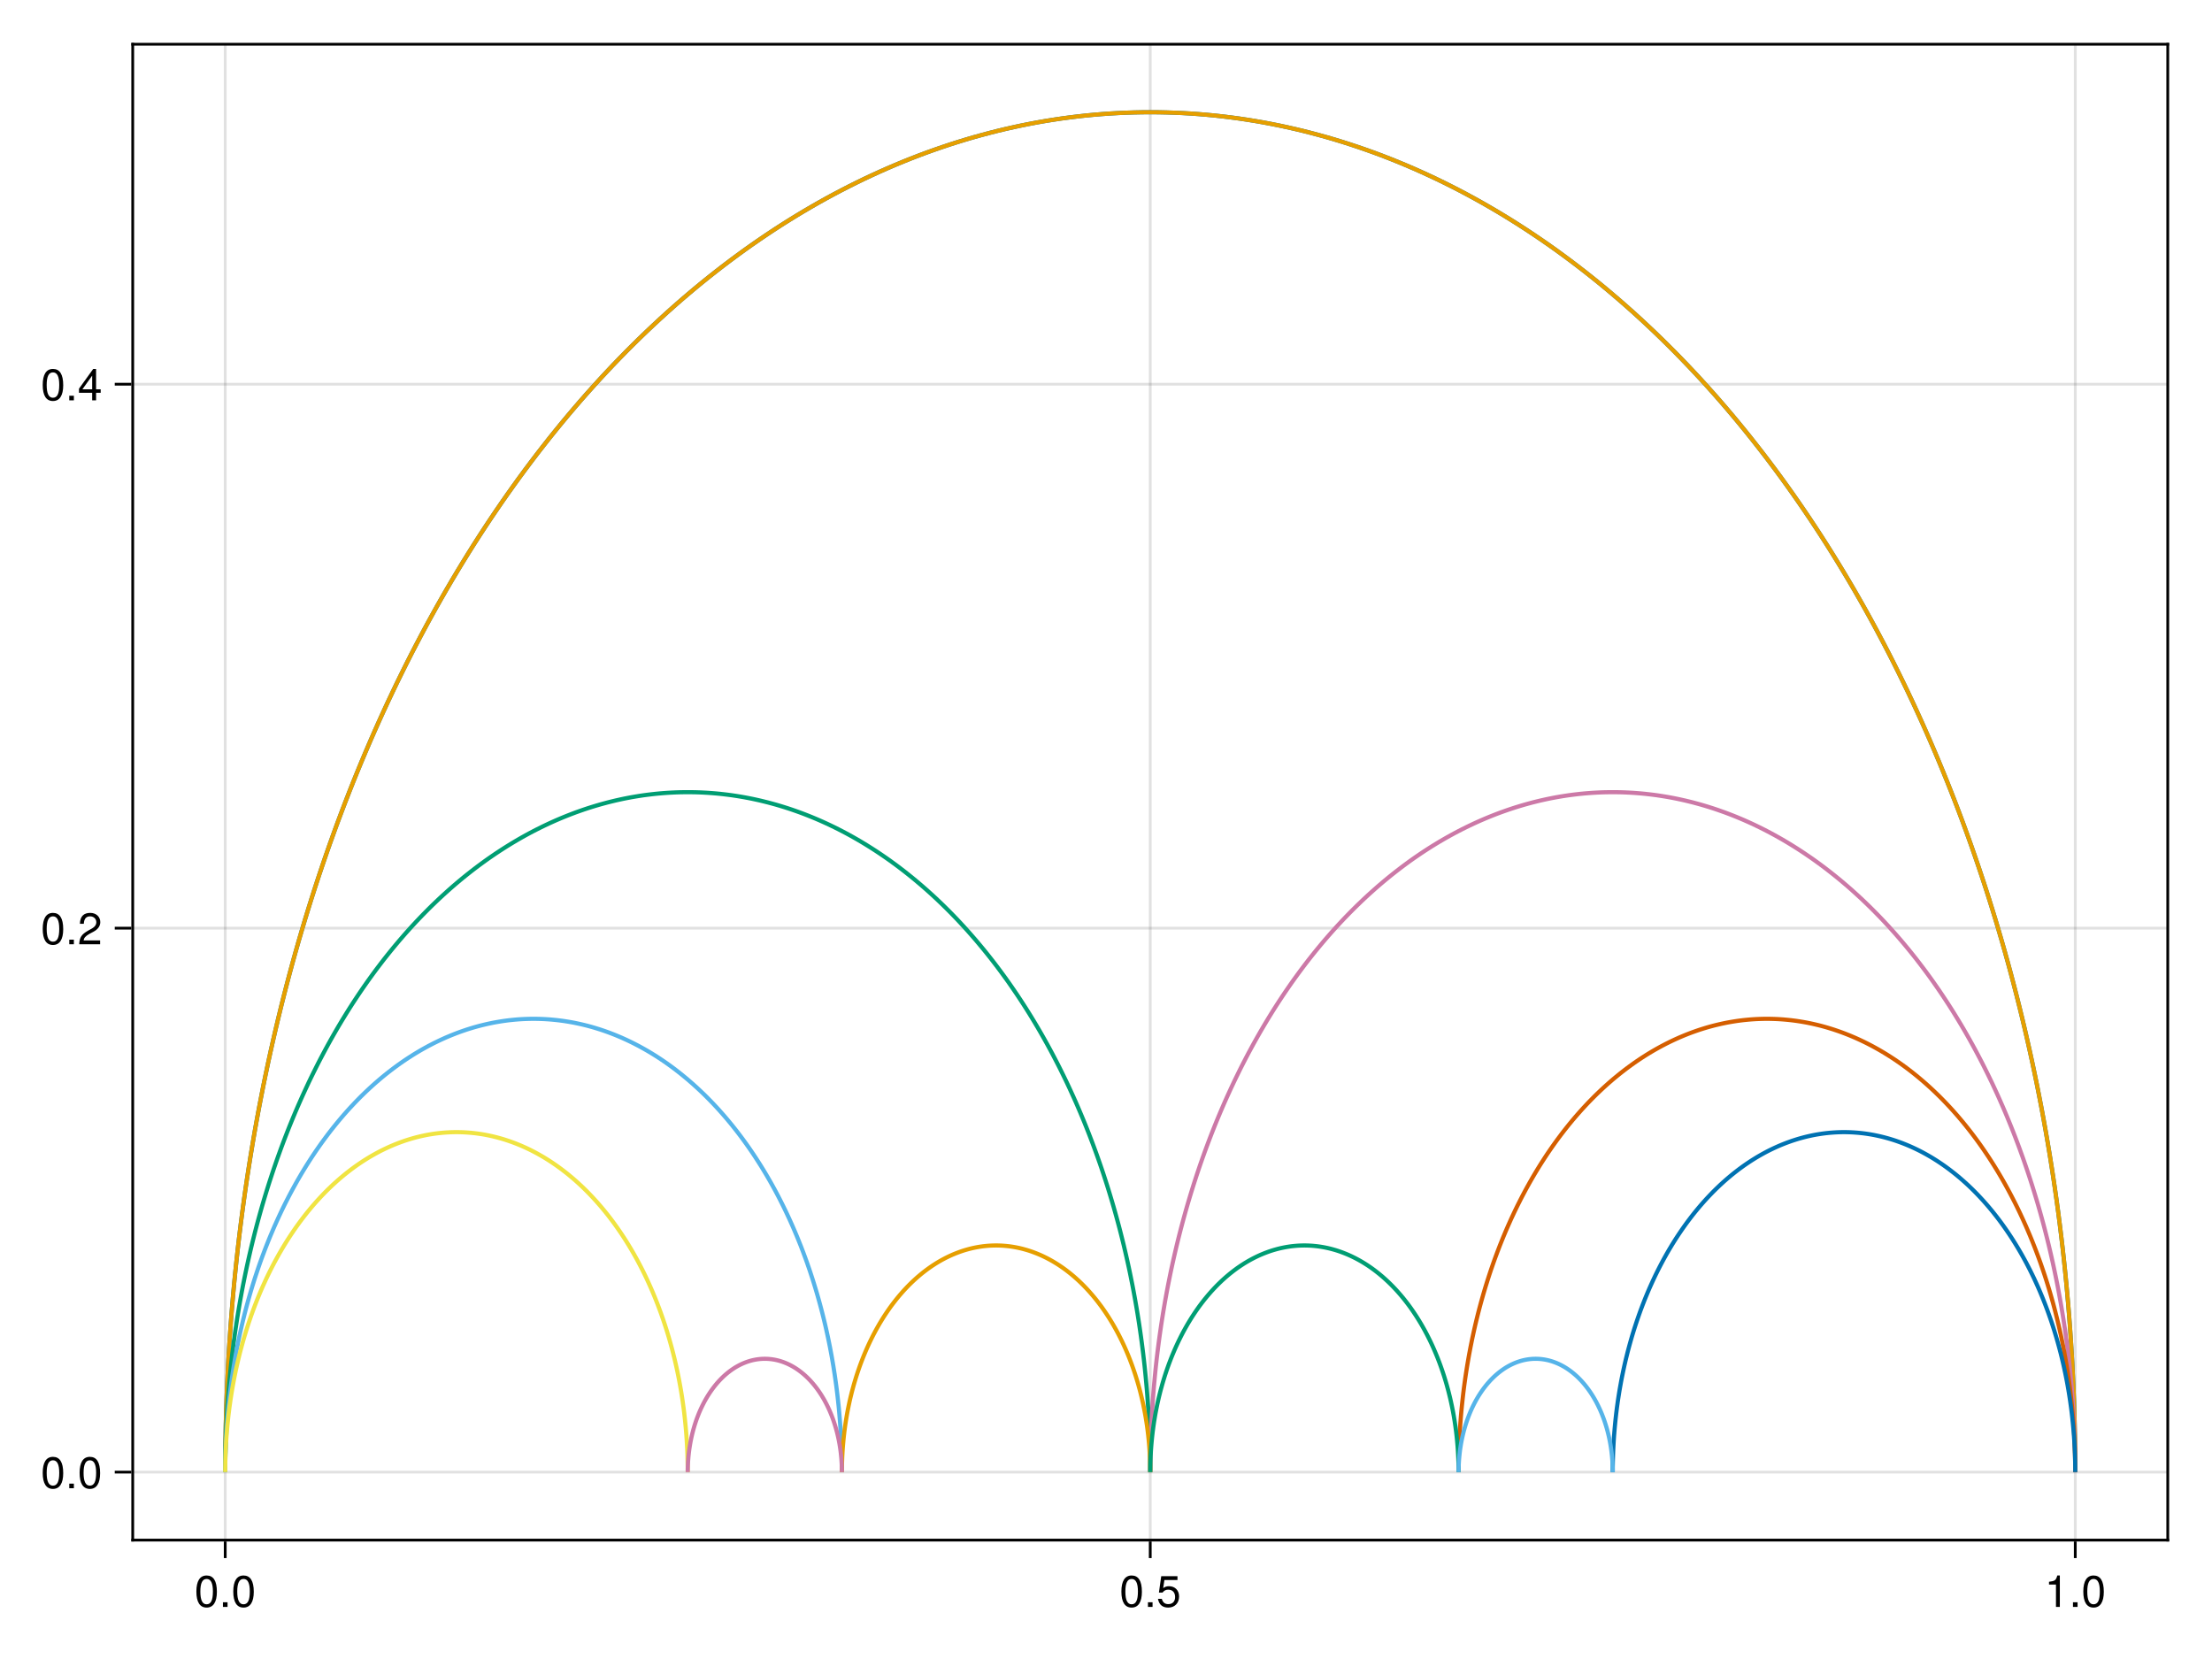 <?xml version="1.0" encoding="UTF-8"?>
<svg xmlns="http://www.w3.org/2000/svg" xmlns:xlink="http://www.w3.org/1999/xlink" width="600pt" height="450pt" viewBox="0 0 600 450" version="1.1">
<defs>
<g>
<symbol overflow="visible" id="glyph0-0-UrcBBM7O">
<path style="stroke:none;" d="M 0.234 -8.75 C 0.234 -8.75 0.234 0 0.234 0 C 0.234 0 5.641 0 5.641 0 C 5.641 0 5.641 -8.75 5.641 -8.75 C 5.641 -8.75 0.234 -8.75 0.234 -8.75 Z M 0.859 -0.625 C 0.859 -0.625 0.859 -8.125 0.859 -8.125 C 0.859 -8.125 5.016 -8.125 5.016 -8.125 C 5.016 -8.125 5.016 -0.625 5.016 -0.625 C 5.016 -0.625 0.859 -0.625 0.859 -0.625 Z M 0.859 -0.625 "/>
</symbol>
<symbol overflow="visible" id="glyph0-1-UrcBBM7O">
<path style="stroke:none;" d="M 6.078 -4.094 C 6.078 -1.297 5.094 0.188 3.297 0.188 C 1.469 0.188 0.516 -1.297 0.516 -4.156 C 0.516 -7.016 1.469 -8.516 3.297 -8.516 C 5.141 -8.516 6.078 -7.047 6.078 -4.094 Z M 5 -4.188 C 5 -6.469 4.438 -7.578 3.297 -7.578 C 2.156 -7.578 1.594 -6.484 1.594 -4.156 C 1.594 -1.828 2.156 -0.703 3.281 -0.703 C 4.453 -0.703 5 -1.781 5 -4.188 Z M 5 -4.188 "/>
</symbol>
<symbol overflow="visible" id="glyph0-2-UrcBBM7O">
<path style="stroke:none;" d="M 2.297 0 C 2.297 0 1.047 0 1.047 0 C 1.047 0 1.047 -1.25 1.047 -1.25 C 1.047 -1.25 2.297 -1.25 2.297 -1.25 C 2.297 -1.25 2.297 0 2.297 0 Z M 2.297 0 "/>
</symbol>
<symbol overflow="visible" id="glyph0-3-UrcBBM7O">
<path style="stroke:none;" d="M 6.156 -2.812 C 6.156 -1.016 4.953 0.188 3.234 0.188 C 1.734 0.188 0.766 -0.484 0.422 -2.188 C 0.422 -2.188 1.469 -2.188 1.469 -2.188 C 1.734 -1.219 2.297 -0.75 3.219 -0.75 C 4.375 -0.75 5.078 -1.453 5.078 -2.672 C 5.078 -3.938 4.359 -4.672 3.219 -4.672 C 2.562 -4.672 2.141 -4.469 1.656 -3.875 C 1.656 -3.875 0.688 -3.875 0.688 -3.875 C 0.688 -3.875 1.312 -8.328 1.312 -8.328 C 1.312 -8.328 5.719 -8.328 5.719 -8.328 C 5.719 -8.328 5.719 -7.281 5.719 -7.281 C 5.719 -7.281 2.172 -7.281 2.172 -7.281 C 2.172 -7.281 1.844 -5.094 1.844 -5.094 C 2.328 -5.453 2.812 -5.609 3.406 -5.609 C 5.047 -5.609 6.156 -4.5 6.156 -2.812 Z M 6.156 -2.812 "/>
</symbol>
<symbol overflow="visible" id="glyph0-4-UrcBBM7O">
<path style="stroke:none;" d="M 4.156 0 C 4.156 0 3.109 0 3.109 0 C 3.109 0 3.109 -6.062 3.109 -6.062 C 3.109 -6.062 1.219 -6.062 1.219 -6.062 C 1.219 -6.062 1.219 -6.812 1.219 -6.812 C 2.859 -7.016 3.094 -7.203 3.469 -8.516 C 3.469 -8.516 4.156 -8.516 4.156 -8.516 C 4.156 -8.516 4.156 0 4.156 0 Z M 4.156 0 "/>
</symbol>
<symbol overflow="visible" id="glyph0-5-UrcBBM7O">
<path style="stroke:none;" d="M 6.125 -6.016 C 6.125 -4.969 5.516 -4.078 4.328 -3.438 C 4.328 -3.438 3.125 -2.797 3.125 -2.797 C 2.094 -2.188 1.703 -1.734 1.594 -1.047 C 1.594 -1.047 6.078 -1.047 6.078 -1.047 C 6.078 -1.047 6.078 0 6.078 0 C 6.078 0 0.406 0 0.406 0 C 0.5 -1.875 1.016 -2.672 2.797 -3.688 C 2.797 -3.688 3.906 -4.312 3.906 -4.312 C 4.656 -4.734 5.047 -5.312 5.047 -5.984 C 5.047 -6.906 4.328 -7.578 3.375 -7.578 C 2.328 -7.578 1.734 -6.984 1.656 -5.562 C 1.656 -5.562 0.594 -5.562 0.594 -5.562 C 0.656 -7.625 1.672 -8.516 3.406 -8.516 C 5.016 -8.516 6.125 -7.453 6.125 -6.016 Z M 6.125 -6.016 "/>
</symbol>
<symbol overflow="visible" id="glyph0-6-UrcBBM7O">
<path style="stroke:none;" d="M 6.234 -2.047 C 6.234 -2.047 4.984 -2.047 4.984 -2.047 C 4.984 -2.047 4.984 0 4.984 0 C 4.984 0 3.922 0 3.922 0 C 3.922 0 3.922 -2.047 3.922 -2.047 C 3.922 -2.047 0.344 -2.047 0.344 -2.047 C 0.344 -2.047 0.344 -3.156 0.344 -3.156 C 0.344 -3.156 4.203 -8.516 4.203 -8.516 C 4.203 -8.516 4.984 -8.516 4.984 -8.516 C 4.984 -8.516 4.984 -2.984 4.984 -2.984 C 4.984 -2.984 6.234 -2.984 6.234 -2.984 C 6.234 -2.984 6.234 -2.047 6.234 -2.047 Z M 3.922 -2.984 C 3.922 -2.984 3.922 -6.703 3.922 -6.703 C 3.922 -6.703 1.266 -2.984 1.266 -2.984 C 1.266 -2.984 3.922 -2.984 3.922 -2.984 Z M 3.922 -2.984 "/>
</symbol>
<symbol overflow="visible" id="glyph1-0-UrcBBM7O">
<path style="stroke:none;" d="M 0.234 -8.75 C 0.234 -8.75 0.234 0 0.234 0 C 0.234 0 5.641 0 5.641 0 C 5.641 0 5.641 -8.75 5.641 -8.75 C 5.641 -8.75 0.234 -8.75 0.234 -8.75 Z M 0.859 -0.625 C 0.859 -0.625 0.859 -8.125 0.859 -8.125 C 0.859 -8.125 5.016 -8.125 5.016 -8.125 C 5.016 -8.125 5.016 -0.625 5.016 -0.625 C 5.016 -0.625 0.859 -0.625 0.859 -0.625 Z M 0.859 -0.625 "/>
</symbol>
<symbol overflow="visible" id="glyph1-1-UrcBBM7O">
<path style="stroke:none;" d="M 2.297 0 C 2.297 0 1.047 0 1.047 0 C 1.047 0 1.047 -1.25 1.047 -1.25 C 1.047 -1.25 2.297 -1.25 2.297 -1.25 C 2.297 -1.25 2.297 0 2.297 0 Z M 2.297 0 "/>
</symbol>
</g>
</defs>
<g id="surface1-UrcBBM7O">
<rect x="0" y="0" width="600" height="450" style="fill:rgb(100%,100%,100%);fill-opacity:1;stroke:none;"/>
<path style=" stroke:none;fill-rule:nonzero;fill:rgb(100%,100%,100%);fill-opacity:1;" d="M 36 417.75 L 588 417.75 L 588 12 L 36 12 Z M 36 417.75 "/>
<path style="fill:none;stroke-width:1;stroke-linecap:butt;stroke-linejoin:miter;stroke:rgb(0%,0%,0%);stroke-opacity:0.12;stroke-miterlimit:2;" d="M 81.453 557 L 81.453 16 " transform="matrix(0.75,0,0,0.75,0,0)"/>
<path style="fill:none;stroke-width:1;stroke-linecap:butt;stroke-linejoin:miter;stroke:rgb(0%,0%,0%);stroke-opacity:0.12;stroke-miterlimit:2;" d="M 416 557 L 416 16 " transform="matrix(0.75,0,0,0.75,0,0)"/>
<path style="fill:none;stroke-width:1;stroke-linecap:butt;stroke-linejoin:miter;stroke:rgb(0%,0%,0%);stroke-opacity:0.12;stroke-miterlimit:2;" d="M 750.547 557 L 750.547 16 " transform="matrix(0.75,0,0,0.75,0,0)"/>
<path style="fill:none;stroke-width:1;stroke-linecap:butt;stroke-linejoin:miter;stroke:rgb(0%,0%,0%);stroke-opacity:0.12;stroke-miterlimit:2;" d="M 48 532.411 L 784 532.411 " transform="matrix(0.75,0,0,0.75,0,0)"/>
<path style="fill:none;stroke-width:1;stroke-linecap:butt;stroke-linejoin:miter;stroke:rgb(0%,0%,0%);stroke-opacity:0.12;stroke-miterlimit:2;" d="M 48 335.682 L 784 335.682 " transform="matrix(0.75,0,0,0.75,0,0)"/>
<path style="fill:none;stroke-width:1;stroke-linecap:butt;stroke-linejoin:miter;stroke:rgb(0%,0%,0%);stroke-opacity:0.12;stroke-miterlimit:2;" d="M 48 138.953 L 784 138.953 " transform="matrix(0.75,0,0,0.75,0,0)"/>
<g style="fill:rgb(0%,0%,0%);fill-opacity:1;">
  <use xlink:href="#glyph0-1-UrcBBM7O" x="52.751" y="435.864"/>
</g>
<g style="fill:rgb(0%,0%,0%);fill-opacity:1;">
  <use xlink:href="#glyph0-2-UrcBBM7O" x="59.423" y="435.864"/>
</g>
<g style="fill:rgb(0%,0%,0%);fill-opacity:1;">
  <use xlink:href="#glyph0-1-UrcBBM7O" x="62.759" y="435.864"/>
</g>
<g style="fill:rgb(0%,0%,0%);fill-opacity:1;">
  <use xlink:href="#glyph0-1-UrcBBM7O" x="303.66" y="435.864"/>
</g>
<g style="fill:rgb(0%,0%,0%);fill-opacity:1;">
  <use xlink:href="#glyph0-2-UrcBBM7O" x="310.332" y="435.864"/>
</g>
<g style="fill:rgb(0%,0%,0%);fill-opacity:1;">
  <use xlink:href="#glyph0-3-UrcBBM7O" x="313.668" y="435.864"/>
</g>
<g style="fill:rgb(0%,0%,0%);fill-opacity:1;">
  <use xlink:href="#glyph0-4-UrcBBM7O" x="554.569" y="435.864"/>
</g>
<g style="fill:rgb(0%,0%,0%);fill-opacity:1;">
  <use xlink:href="#glyph0-2-UrcBBM7O" x="561.241" y="435.864"/>
</g>
<g style="fill:rgb(0%,0%,0%);fill-opacity:1;">
  <use xlink:href="#glyph0-1-UrcBBM7O" x="564.577" y="435.864"/>
</g>
<g style="fill:rgb(0%,0%,0%);fill-opacity:1;">
  <use xlink:href="#glyph0-1-UrcBBM7O" x="11.07" y="403.681"/>
</g>
<g style="fill:rgb(0%,0%,0%);fill-opacity:1;">
  <use xlink:href="#glyph1-1-UrcBBM7O" x="17.742" y="403.681"/>
</g>
<g style="fill:rgb(0%,0%,0%);fill-opacity:1;">
  <use xlink:href="#glyph0-1-UrcBBM7O" x="21.078" y="403.681"/>
</g>
<g style="fill:rgb(0%,0%,0%);fill-opacity:1;">
  <use xlink:href="#glyph0-1-UrcBBM7O" x="11.07" y="256.135"/>
</g>
<g style="fill:rgb(0%,0%,0%);fill-opacity:1;">
  <use xlink:href="#glyph1-1-UrcBBM7O" x="17.742" y="256.135"/>
</g>
<g style="fill:rgb(0%,0%,0%);fill-opacity:1;">
  <use xlink:href="#glyph0-5-UrcBBM7O" x="21.078" y="256.135"/>
</g>
<g style="fill:rgb(0%,0%,0%);fill-opacity:1;">
  <use xlink:href="#glyph0-1-UrcBBM7O" x="11.07" y="108.59"/>
</g>
<g style="fill:rgb(0%,0%,0%);fill-opacity:1;">
  <use xlink:href="#glyph1-1-UrcBBM7O" x="17.742" y="108.59"/>
</g>
<g style="fill:rgb(0%,0%,0%);fill-opacity:1;">
  <use xlink:href="#glyph0-6-UrcBBM7O" x="21.078" y="108.59"/>
</g>
<path style="fill:none;stroke-width:1.5;stroke-linecap:butt;stroke-linejoin:miter;stroke:rgb(0%,44.706%,69.804%);stroke-opacity:1;stroke-miterlimit:2;" d="M 750.547 532.411 L 750.531 528.12 L 750.495 523.828 L 750.432 519.536 L 750.344 515.245 L 750.229 510.958 L 750.089 506.672 L 749.922 502.385 L 749.729 498.104 L 749.516 493.823 L 749.271 489.547 L 749.005 485.271 L 748.714 481 L 748.396 476.734 L 748.052 472.474 L 747.682 468.214 L 747.292 463.964 L 746.87 459.714 L 746.427 455.474 L 745.958 451.234 L 745.464 447.005 L 744.943 442.781 L 744.401 438.568 L 743.828 434.354 L 743.234 430.156 L 742.615 425.958 L 741.969 421.776 L 741.302 417.599 L 740.609 413.427 L 739.891 409.266 L 739.146 405.12 L 738.38 400.974 L 737.583 396.844 L 736.771 392.724 L 735.927 388.615 L 735.062 384.516 L 734.172 380.427 L 733.255 376.354 L 732.318 372.286 L 731.354 368.234 L 730.37 364.198 L 729.359 360.172 L 728.323 356.156 L 727.266 352.156 L 726.188 348.172 L 725.078 344.198 L 723.953 340.24 L 722.797 336.297 L 721.625 332.37 L 720.422 328.453 L 719.203 324.557 L 717.958 320.677 L 716.688 316.812 L 715.396 312.958 L 714.083 309.13 L 712.745 305.312 L 711.385 301.516 L 710.005 297.734 L 708.599 293.969 L 707.172 290.224 L 705.724 286.5 L 704.255 282.792 L 702.76 279.104 L 701.245 275.432 L 699.708 271.786 L 698.151 268.156 L 696.573 264.547 L 694.974 260.958 L 693.349 257.385 L 691.708 253.839 L 690.042 250.312 L 688.359 246.807 L 686.651 243.328 L 684.927 239.865 L 683.182 236.427 L 681.411 233.01 L 679.625 229.615 L 677.818 226.245 L 675.99 222.896 L 674.146 219.573 L 672.276 216.276 L 670.391 213 L 668.484 209.745 L 666.557 206.521 L 664.615 203.318 L 662.651 200.141 L 660.672 196.99 L 658.672 193.865 L 656.651 190.766 L 654.615 187.688 L 652.557 184.641 L 650.484 181.62 L 648.396 178.625 L 646.286 175.656 L 644.161 172.714 L 642.016 169.802 L 639.854 166.917 L 637.677 164.057 L 635.479 161.229 L 633.271 158.427 L 631.042 155.656 L 628.797 152.911 L 626.536 150.193 L 624.26 147.51 L 621.969 144.849 L 619.656 142.224 L 617.333 139.625 L 614.995 137.057 L 612.641 134.521 L 610.271 132.01 L 607.885 129.536 L 605.49 127.089 L 603.073 124.672 L 600.646 122.286 L 598.208 119.938 L 595.75 117.615 L 593.281 115.323 L 590.802 113.068 L 588.302 110.839 L 585.797 108.646 L 583.271 106.484 L 580.74 104.354 L 578.193 102.255 L 575.63 100.193 L 573.057 98.161 L 570.474 96.161 L 567.88 94.198 L 565.271 92.266 L 562.656 90.365 L 560.026 88.5 L 557.385 86.672 L 554.734 84.875 L 552.073 83.109 L 549.401 81.38 L 546.719 79.688 L 544.026 78.026 L 541.323 76.401 L 538.609 74.812 L 535.891 73.255 L 533.161 71.734 L 530.422 70.25 L 527.672 68.802 L 524.917 67.385 L 522.151 66.005 L 519.38 64.661 L 516.599 63.354 L 513.812 62.083 L 511.016 60.844 L 508.214 59.641 L 505.401 58.479 L 502.589 57.349 L 499.766 56.255 L 496.932 55.198 L 494.099 54.182 L 491.255 53.198 L 488.406 52.25 L 485.557 51.339 L 482.698 50.464 L 479.833 49.625 L 476.964 48.828 L 474.094 48.062 L 471.214 47.333 L 468.333 46.646 L 465.448 45.995 L 462.557 45.375 L 459.667 44.797 L 456.771 44.255 L 453.87 43.75 L 450.969 43.286 L 448.062 42.854 L 445.156 42.464 L 442.25 42.109 L 439.339 41.786 L 436.422 41.51 L 433.51 41.266 L 430.594 41.057 L 427.677 40.891 L 424.755 40.76 L 421.839 40.667 L 418.922 40.609 L 416 40.589 L 413.078 40.609 L 410.161 40.667 L 407.245 40.76 L 404.323 40.891 L 401.406 41.057 L 398.49 41.266 L 395.578 41.51 L 392.661 41.786 L 389.75 42.109 L 386.844 42.464 L 383.938 42.854 L 381.031 43.286 L 378.13 43.75 L 375.229 44.255 L 372.333 44.797 L 369.443 45.375 L 366.552 45.995 L 363.667 46.646 L 360.786 47.333 L 357.906 48.062 L 355.036 48.828 L 352.167 49.625 L 349.302 50.464 L 346.443 51.339 L 343.589 52.25 L 340.745 53.198 L 337.901 54.182 L 335.068 55.198 L 332.234 56.255 L 329.411 57.349 L 326.599 58.479 L 323.786 59.641 L 320.984 60.844 L 318.188 62.083 L 315.401 63.354 L 312.62 64.661 L 309.849 66.005 L 307.083 67.385 L 304.328 68.802 L 301.578 70.25 L 298.839 71.734 L 296.109 73.255 L 293.391 74.812 L 290.677 76.401 L 287.974 78.026 L 285.281 79.688 L 282.599 81.38 L 279.927 83.109 L 277.266 84.875 L 274.615 86.672 L 271.974 88.5 L 269.344 90.365 L 266.724 92.266 L 264.12 94.198 L 261.526 96.161 L 258.943 98.161 L 256.37 100.193 L 253.807 102.255 L 251.26 104.354 L 248.729 106.484 L 246.203 108.646 L 243.698 110.839 L 241.198 113.068 L 238.719 115.323 L 236.25 117.615 L 233.792 119.938 L 231.354 122.286 L 228.927 124.672 L 226.51 127.089 L 224.115 129.536 L 221.729 132.01 L 219.359 134.521 L 217.005 137.057 L 214.667 139.625 L 212.344 142.224 L 210.031 144.849 L 207.74 147.51 L 205.464 150.193 L 203.203 152.911 L 200.958 155.656 L 198.729 158.427 L 196.521 161.229 L 194.323 164.057 L 192.146 166.917 L 189.984 169.802 L 187.839 172.714 L 185.714 175.656 L 183.604 178.625 L 181.516 181.62 L 179.443 184.641 L 177.385 187.688 L 175.349 190.766 L 173.328 193.865 L 171.328 196.99 L 169.349 200.141 L 167.385 203.318 L 165.443 206.521 L 163.516 209.745 L 161.609 213 L 159.724 216.276 L 157.854 219.573 L 156.01 222.896 L 154.182 226.245 L 152.375 229.615 L 150.589 233.01 L 148.818 236.427 L 147.073 239.865 L 145.349 243.328 L 143.641 246.807 L 141.958 250.312 L 140.292 253.839 L 138.651 257.385 L 137.026 260.958 L 135.427 264.547 L 133.849 268.156 L 132.292 271.786 L 130.755 275.432 L 129.24 279.104 L 127.745 282.792 L 126.276 286.5 L 124.828 290.224 L 123.401 293.969 L 121.995 297.734 L 120.615 301.516 L 119.255 305.312 L 117.917 309.13 L 116.604 312.958 L 115.312 316.812 L 114.042 320.677 L 112.797 324.557 L 111.578 328.453 L 110.375 332.37 L 109.203 336.297 L 108.047 340.24 L 106.922 344.198 L 105.812 348.172 L 104.734 352.156 L 103.677 356.156 L 102.641 360.172 L 101.63 364.198 L 100.646 368.234 L 99.682 372.286 L 98.745 376.354 L 97.828 380.427 L 96.938 384.516 L 96.073 388.615 L 95.229 392.724 L 94.417 396.844 L 93.62 400.974 L 92.854 405.12 L 92.109 409.266 L 91.391 413.427 L 90.698 417.599 L 90.031 421.776 L 89.385 425.958 L 88.766 430.156 L 88.172 434.354 L 87.599 438.568 L 87.057 442.781 L 86.536 447.005 L 86.042 451.234 L 85.573 455.474 L 85.13 459.714 L 84.708 463.964 L 84.318 468.214 L 83.948 472.474 L 83.604 476.734 L 83.286 481 L 82.995 485.271 L 82.729 489.547 L 82.484 493.823 L 82.271 498.104 L 82.078 502.385 L 81.911 506.672 L 81.771 510.958 L 81.656 515.245 L 81.568 519.536 L 81.505 523.828 L 81.469 528.12 L 81.453 532.411 " transform="matrix(0.75,0,0,0.75,0,0)"/>
<path style="fill:none;stroke-width:1.5;stroke-linecap:butt;stroke-linejoin:miter;stroke:rgb(90.196%,62.353%,0%);stroke-opacity:1;stroke-miterlimit:2;" d="M 750.547 532.411 L 750.531 528.12 L 750.495 523.828 L 750.432 519.536 L 750.344 515.245 L 750.229 510.958 L 750.089 506.672 L 749.922 502.385 L 749.729 498.104 L 749.516 493.823 L 749.271 489.547 L 749.005 485.271 L 748.714 481 L 748.396 476.734 L 748.052 472.474 L 747.682 468.214 L 747.292 463.964 L 746.87 459.714 L 746.427 455.474 L 745.958 451.234 L 745.464 447.005 L 744.943 442.781 L 744.401 438.568 L 743.828 434.354 L 743.234 430.156 L 742.615 425.958 L 741.969 421.776 L 741.302 417.599 L 740.609 413.427 L 739.891 409.266 L 739.146 405.12 L 738.38 400.974 L 737.583 396.844 L 736.771 392.724 L 735.927 388.615 L 735.062 384.516 L 734.172 380.427 L 733.255 376.354 L 732.318 372.286 L 731.354 368.234 L 730.37 364.198 L 729.359 360.172 L 728.323 356.156 L 727.266 352.156 L 726.188 348.172 L 725.078 344.198 L 723.953 340.24 L 722.797 336.297 L 721.625 332.37 L 720.422 328.453 L 719.203 324.557 L 717.958 320.677 L 716.688 316.812 L 715.396 312.958 L 714.083 309.13 L 712.745 305.312 L 711.385 301.516 L 710.005 297.734 L 708.599 293.969 L 707.172 290.224 L 705.724 286.5 L 704.255 282.792 L 702.76 279.104 L 701.245 275.432 L 699.708 271.786 L 698.151 268.156 L 696.573 264.547 L 694.974 260.958 L 693.349 257.385 L 691.708 253.839 L 690.042 250.312 L 688.359 246.807 L 686.651 243.328 L 684.927 239.865 L 683.182 236.427 L 681.411 233.01 L 679.625 229.615 L 677.818 226.245 L 675.99 222.896 L 674.146 219.573 L 672.276 216.276 L 670.391 213 L 668.484 209.745 L 666.557 206.521 L 664.615 203.318 L 662.651 200.141 L 660.672 196.99 L 658.672 193.865 L 656.651 190.766 L 654.615 187.688 L 652.557 184.641 L 650.484 181.62 L 648.396 178.625 L 646.286 175.656 L 644.161 172.714 L 642.016 169.802 L 639.854 166.917 L 637.677 164.057 L 635.479 161.229 L 633.271 158.427 L 631.042 155.656 L 628.797 152.911 L 626.536 150.193 L 624.26 147.51 L 621.969 144.849 L 619.656 142.224 L 617.333 139.625 L 614.995 137.057 L 612.641 134.521 L 610.271 132.01 L 607.885 129.536 L 605.49 127.089 L 603.073 124.672 L 600.646 122.286 L 598.208 119.938 L 595.75 117.615 L 593.281 115.323 L 590.802 113.068 L 588.302 110.839 L 585.797 108.646 L 583.271 106.484 L 580.74 104.354 L 578.193 102.255 L 575.63 100.193 L 573.057 98.161 L 570.474 96.161 L 567.88 94.198 L 565.271 92.266 L 562.656 90.365 L 560.026 88.5 L 557.385 86.672 L 554.734 84.875 L 552.073 83.109 L 549.401 81.38 L 546.719 79.688 L 544.026 78.026 L 541.323 76.401 L 538.609 74.812 L 535.891 73.255 L 533.161 71.734 L 530.422 70.25 L 527.672 68.802 L 524.917 67.385 L 522.151 66.005 L 519.38 64.661 L 516.599 63.354 L 513.812 62.083 L 511.016 60.844 L 508.214 59.641 L 505.401 58.479 L 502.589 57.349 L 499.766 56.255 L 496.932 55.198 L 494.099 54.182 L 491.255 53.198 L 488.406 52.25 L 485.557 51.339 L 482.698 50.464 L 479.833 49.625 L 476.964 48.828 L 474.094 48.062 L 471.214 47.333 L 468.333 46.646 L 465.448 45.995 L 462.557 45.375 L 459.667 44.797 L 456.771 44.255 L 453.87 43.75 L 450.969 43.286 L 448.062 42.854 L 445.156 42.464 L 442.25 42.109 L 439.339 41.786 L 436.422 41.51 L 433.51 41.266 L 430.594 41.057 L 427.677 40.891 L 424.755 40.76 L 421.839 40.667 L 418.922 40.609 L 416 40.589 L 413.078 40.609 L 410.161 40.667 L 407.245 40.76 L 404.323 40.891 L 401.406 41.057 L 398.49 41.266 L 395.578 41.51 L 392.661 41.786 L 389.75 42.109 L 386.844 42.464 L 383.938 42.854 L 381.031 43.286 L 378.13 43.75 L 375.229 44.255 L 372.333 44.797 L 369.443 45.375 L 366.552 45.995 L 363.667 46.646 L 360.786 47.333 L 357.906 48.062 L 355.036 48.828 L 352.167 49.625 L 349.302 50.464 L 346.443 51.339 L 343.589 52.25 L 340.745 53.198 L 337.901 54.182 L 335.068 55.198 L 332.234 56.255 L 329.411 57.349 L 326.599 58.479 L 323.786 59.641 L 320.984 60.844 L 318.188 62.083 L 315.401 63.354 L 312.62 64.661 L 309.849 66.005 L 307.083 67.385 L 304.328 68.802 L 301.578 70.25 L 298.839 71.734 L 296.109 73.255 L 293.391 74.812 L 290.677 76.401 L 287.974 78.026 L 285.281 79.688 L 282.599 81.38 L 279.927 83.109 L 277.266 84.875 L 274.615 86.672 L 271.974 88.5 L 269.344 90.365 L 266.724 92.266 L 264.12 94.198 L 261.526 96.161 L 258.943 98.161 L 256.37 100.193 L 253.807 102.255 L 251.26 104.354 L 248.729 106.484 L 246.203 108.646 L 243.698 110.839 L 241.198 113.068 L 238.719 115.323 L 236.25 117.615 L 233.792 119.938 L 231.354 122.286 L 228.927 124.672 L 226.51 127.089 L 224.115 129.536 L 221.729 132.01 L 219.359 134.521 L 217.005 137.057 L 214.667 139.625 L 212.344 142.224 L 210.031 144.849 L 207.74 147.51 L 205.464 150.193 L 203.203 152.911 L 200.958 155.656 L 198.729 158.427 L 196.521 161.229 L 194.323 164.057 L 192.146 166.917 L 189.984 169.802 L 187.839 172.714 L 185.714 175.656 L 183.604 178.625 L 181.516 181.62 L 179.443 184.641 L 177.385 187.688 L 175.349 190.766 L 173.328 193.865 L 171.328 196.99 L 169.349 200.141 L 167.385 203.318 L 165.443 206.521 L 163.516 209.745 L 161.609 213 L 159.724 216.276 L 157.854 219.573 L 156.01 222.896 L 154.182 226.245 L 152.375 229.615 L 150.589 233.01 L 148.818 236.427 L 147.073 239.865 L 145.349 243.328 L 143.641 246.807 L 141.958 250.312 L 140.292 253.839 L 138.651 257.385 L 137.026 260.958 L 135.427 264.547 L 133.849 268.156 L 132.292 271.786 L 130.755 275.432 L 129.24 279.104 L 127.745 282.792 L 126.276 286.5 L 124.828 290.224 L 123.401 293.969 L 121.995 297.734 L 120.615 301.516 L 119.255 305.312 L 117.917 309.13 L 116.604 312.958 L 115.312 316.812 L 114.042 320.677 L 112.797 324.557 L 111.578 328.453 L 110.375 332.37 L 109.203 336.297 L 108.047 340.24 L 106.922 344.198 L 105.812 348.172 L 104.734 352.156 L 103.677 356.156 L 102.641 360.172 L 101.63 364.198 L 100.646 368.234 L 99.682 372.286 L 98.745 376.354 L 97.828 380.427 L 96.938 384.516 L 96.073 388.615 L 95.229 392.724 L 94.417 396.844 L 93.62 400.974 L 92.854 405.12 L 92.109 409.266 L 91.391 413.427 L 90.698 417.599 L 90.031 421.776 L 89.385 425.958 L 88.766 430.156 L 88.172 434.354 L 87.599 438.568 L 87.057 442.781 L 86.536 447.005 L 86.042 451.234 L 85.573 455.474 L 85.13 459.714 L 84.708 463.964 L 84.318 468.214 L 83.948 472.474 L 83.604 476.734 L 83.286 481 L 82.995 485.271 L 82.729 489.547 L 82.484 493.823 L 82.271 498.104 L 82.078 502.385 L 81.911 506.672 L 81.771 510.958 L 81.656 515.245 L 81.568 519.536 L 81.505 523.828 L 81.469 528.12 L 81.453 532.411 " transform="matrix(0.75,0,0,0.75,0,0)"/>
<path style="fill:none;stroke-width:1.5;stroke-linecap:butt;stroke-linejoin:miter;stroke:rgb(0%,61.961%,45.098%);stroke-opacity:1;stroke-miterlimit:2;" d="M 416 532.411 L 415.995 530.266 L 415.974 528.12 L 415.943 525.974 L 415.896 523.828 L 415.839 521.682 L 415.771 519.542 L 415.688 517.396 L 415.594 515.255 L 415.484 513.115 L 415.365 510.979 L 415.229 508.839 L 415.083 506.703 L 414.927 504.573 L 414.755 502.443 L 414.568 500.312 L 414.37 498.188 L 414.161 496.062 L 413.943 493.943 L 413.708 491.823 L 413.458 489.708 L 413.198 487.594 L 412.927 485.49 L 412.641 483.38 L 412.344 481.281 L 412.036 479.182 L 411.714 477.094 L 411.38 475.005 L 411.031 472.917 L 410.672 470.839 L 410.302 468.766 L 409.917 466.693 L 409.521 464.625 L 409.109 462.568 L 408.693 460.51 L 408.26 458.464 L 407.812 456.417 L 407.354 454.38 L 406.885 452.349 L 406.406 450.323 L 405.911 448.302 L 405.406 446.292 L 404.891 444.281 L 404.359 442.281 L 403.818 440.292 L 403.266 438.302 L 402.703 436.323 L 402.125 434.354 L 401.536 432.391 L 400.938 430.432 L 400.328 428.484 L 399.703 426.542 L 399.073 424.609 L 398.427 422.688 L 397.771 420.771 L 397.099 418.859 L 396.422 416.964 L 395.729 415.073 L 395.026 413.188 L 394.312 411.318 L 393.589 409.453 L 392.854 407.599 L 392.109 405.755 L 391.349 403.922 L 390.583 402.099 L 389.802 400.281 L 389.016 398.479 L 388.214 396.682 L 387.401 394.901 L 386.583 393.125 L 385.75 391.359 L 384.906 389.609 L 384.052 387.87 L 383.193 386.135 L 382.318 384.417 L 381.432 382.708 L 380.542 381.01 L 379.635 379.328 L 378.724 377.651 L 377.797 375.99 L 376.865 374.344 L 375.922 372.703 L 374.969 371.078 L 374.005 369.464 L 373.036 367.865 L 372.052 366.276 L 371.062 364.698 L 370.062 363.135 L 369.052 361.589 L 368.036 360.047 L 367.005 358.526 L 365.969 357.016 L 364.927 355.516 L 363.87 354.031 L 362.807 352.562 L 361.734 351.104 L 360.656 349.661 L 359.568 348.234 L 358.469 346.818 L 357.365 345.417 L 356.25 344.031 L 355.125 342.661 L 353.995 341.302 L 352.859 339.958 L 351.708 338.63 L 350.557 337.318 L 349.396 336.016 L 348.224 334.734 L 347.047 333.464 L 345.865 332.208 L 344.672 330.974 L 343.474 329.75 L 342.266 328.542 L 341.052 327.349 L 339.828 326.172 L 338.604 325.01 L 337.37 323.865 L 336.125 322.74 L 334.88 321.625 L 333.625 320.526 L 332.365 319.448 L 331.094 318.38 L 329.823 317.333 L 328.542 316.302 L 327.255 315.286 L 325.964 314.286 L 324.667 313.302 L 323.365 312.339 L 322.057 311.385 L 320.74 310.453 L 319.422 309.542 L 318.094 308.641 L 316.766 307.76 L 315.427 306.896 L 314.083 306.047 L 312.74 305.219 L 311.391 304.406 L 310.031 303.609 L 308.672 302.833 L 307.307 302.073 L 305.938 301.328 L 304.562 300.604 L 303.188 299.896 L 301.802 299.208 L 300.417 298.536 L 299.026 297.88 L 297.635 297.245 L 296.234 296.625 L 294.833 296.026 L 293.427 295.443 L 292.021 294.88 L 290.609 294.333 L 289.193 293.802 L 287.776 293.297 L 286.354 292.802 L 284.932 292.328 L 283.505 291.875 L 282.078 291.438 L 280.646 291.016 L 279.208 290.62 L 277.776 290.234 L 276.333 289.875 L 274.896 289.526 L 273.453 289.203 L 272.005 288.891 L 270.562 288.604 L 269.115 288.333 L 267.661 288.083 L 266.214 287.849 L 264.76 287.63 L 263.307 287.438 L 261.849 287.26 L 260.396 287.099 L 258.938 286.958 L 257.479 286.839 L 256.026 286.734 L 254.562 286.651 L 253.104 286.583 L 251.646 286.536 L 250.188 286.51 L 248.729 286.5 L 247.266 286.51 L 245.807 286.536 L 244.349 286.583 L 242.891 286.651 L 241.432 286.734 L 239.974 286.839 L 238.516 286.958 L 237.057 287.099 L 235.604 287.26 L 234.151 287.438 L 232.693 287.63 L 231.245 287.849 L 229.792 288.083 L 228.344 288.333 L 226.896 288.604 L 225.448 288.891 L 224.005 289.203 L 222.562 289.526 L 221.12 289.875 L 219.682 290.234 L 218.245 290.62 L 216.812 291.016 L 215.38 291.438 L 213.948 291.875 L 212.521 292.328 L 211.099 292.802 L 209.677 293.297 L 208.26 293.802 L 206.844 294.333 L 205.432 294.88 L 204.026 295.443 L 202.62 296.026 L 201.219 296.625 L 199.823 297.245 L 198.427 297.88 L 197.036 298.536 L 195.651 299.208 L 194.271 299.896 L 192.891 300.604 L 191.516 301.328 L 190.146 302.073 L 188.781 302.833 L 187.422 303.609 L 186.068 304.406 L 184.714 305.219 L 183.37 306.047 L 182.026 306.896 L 180.693 307.76 L 179.359 308.641 L 178.036 309.542 L 176.714 310.453 L 175.401 311.385 L 174.089 312.339 L 172.786 313.302 L 171.49 314.286 L 170.198 315.286 L 168.911 316.302 L 167.63 317.333 L 166.359 318.38 L 165.089 319.448 L 163.828 320.526 L 162.573 321.625 L 161.328 322.74 L 160.089 323.865 L 158.854 325.01 L 157.625 326.172 L 156.401 327.349 L 155.188 328.542 L 153.984 329.75 L 152.781 330.974 L 151.594 332.208 L 150.406 333.464 L 149.229 334.734 L 148.062 336.016 L 146.896 337.318 L 145.745 338.63 L 144.599 339.958 L 143.458 341.302 L 142.328 342.661 L 141.208 344.031 L 140.094 345.417 L 138.984 346.818 L 137.891 348.234 L 136.802 349.661 L 135.719 351.104 L 134.646 352.562 L 133.583 354.031 L 132.531 355.516 L 131.484 357.016 L 130.448 358.526 L 129.422 360.047 L 128.401 361.589 L 127.391 363.135 L 126.391 364.698 L 125.401 366.276 L 124.422 367.865 L 123.448 369.464 L 122.484 371.078 L 121.531 372.703 L 120.589 374.344 L 119.656 375.99 L 118.734 377.651 L 117.818 379.328 L 116.917 381.01 L 116.021 382.708 L 115.135 384.417 L 114.266 386.135 L 113.401 387.87 L 112.547 389.609 L 111.703 391.359 L 110.875 393.125 L 110.052 394.901 L 109.24 396.682 L 108.443 398.479 L 107.651 400.281 L 106.87 402.099 L 106.104 403.922 L 105.349 405.755 L 104.599 407.599 L 103.865 409.453 L 103.141 411.318 L 102.427 413.188 L 101.724 415.073 L 101.036 416.964 L 100.354 418.859 L 99.688 420.771 L 99.031 422.688 L 98.385 424.609 L 97.75 426.542 L 97.125 428.484 L 96.516 430.432 L 95.917 432.391 L 95.328 434.354 L 94.75 436.323 L 94.188 438.302 L 93.635 440.292 L 93.094 442.281 L 92.562 444.281 L 92.047 446.292 L 91.542 448.302 L 91.047 450.323 L 90.568 452.349 L 90.099 454.38 L 89.641 456.417 L 89.198 458.464 L 88.766 460.51 L 88.344 462.568 L 87.932 464.625 L 87.536 466.693 L 87.156 468.766 L 86.781 470.839 L 86.422 472.917 L 86.078 475.005 L 85.74 477.094 L 85.422 479.182 L 85.109 481.281 L 84.812 483.38 L 84.526 485.49 L 84.255 487.594 L 83.995 489.708 L 83.75 491.823 L 83.516 493.943 L 83.292 496.062 L 83.083 498.188 L 82.885 500.312 L 82.703 502.443 L 82.531 504.573 L 82.37 506.703 L 82.224 508.839 L 82.089 510.979 L 81.969 513.115 L 81.865 515.255 L 81.766 517.396 L 81.682 519.542 L 81.615 521.682 L 81.557 523.828 L 81.51 525.974 L 81.479 528.12 L 81.458 530.266 L 81.453 532.411 " transform="matrix(0.75,0,0,0.75,0,0)"/>
<path style="fill:none;stroke-width:1.5;stroke-linecap:butt;stroke-linejoin:miter;stroke:rgb(80%,47.451%,65.49%);stroke-opacity:1;stroke-miterlimit:2;" d="M 750.547 532.411 L 750.536 530.266 L 750.521 528.12 L 750.49 525.974 L 750.443 523.828 L 750.385 521.682 L 750.318 519.542 L 750.234 517.396 L 750.135 515.255 L 750.031 513.115 L 749.911 510.979 L 749.776 508.839 L 749.63 506.703 L 749.469 504.573 L 749.297 502.443 L 749.115 500.312 L 748.917 498.188 L 748.708 496.062 L 748.484 493.943 L 748.25 491.823 L 748.005 489.708 L 747.745 487.594 L 747.474 485.49 L 747.188 483.38 L 746.891 481.281 L 746.578 479.182 L 746.26 477.094 L 745.922 475.005 L 745.578 472.917 L 745.219 470.839 L 744.844 468.766 L 744.464 466.693 L 744.068 464.625 L 743.656 462.568 L 743.234 460.51 L 742.802 458.464 L 742.359 456.417 L 741.901 454.38 L 741.432 452.349 L 740.953 450.323 L 740.458 448.302 L 739.953 446.292 L 739.438 444.281 L 738.906 442.281 L 738.365 440.292 L 737.812 438.302 L 737.25 436.323 L 736.672 434.354 L 736.083 432.391 L 735.484 430.432 L 734.875 428.484 L 734.25 426.542 L 733.615 424.609 L 732.969 422.688 L 732.312 420.771 L 731.646 418.859 L 730.964 416.964 L 730.276 415.073 L 729.573 413.188 L 728.859 411.318 L 728.135 409.453 L 727.401 407.599 L 726.651 405.755 L 725.896 403.922 L 725.13 402.099 L 724.349 400.281 L 723.557 398.479 L 722.76 396.682 L 721.948 394.901 L 721.125 393.125 L 720.297 391.359 L 719.453 389.609 L 718.599 387.87 L 717.734 386.135 L 716.865 384.417 L 715.979 382.708 L 715.083 381.01 L 714.182 379.328 L 713.266 377.651 L 712.344 375.99 L 711.411 374.344 L 710.469 372.703 L 709.516 371.078 L 708.552 369.464 L 707.578 367.865 L 706.599 366.276 L 705.609 364.698 L 704.609 363.135 L 703.599 361.589 L 702.578 360.047 L 701.552 358.526 L 700.516 357.016 L 699.469 355.516 L 698.417 354.031 L 697.354 352.562 L 696.281 351.104 L 695.198 349.661 L 694.109 348.234 L 693.016 346.818 L 691.906 345.417 L 690.792 344.031 L 689.672 342.661 L 688.542 341.302 L 687.401 339.958 L 686.255 338.63 L 685.104 337.318 L 683.938 336.016 L 682.771 334.734 L 681.594 333.464 L 680.406 332.208 L 679.219 330.974 L 678.016 329.75 L 676.812 328.542 L 675.599 327.349 L 674.375 326.172 L 673.146 325.01 L 671.911 323.865 L 670.672 322.74 L 669.427 321.625 L 668.172 320.526 L 666.911 319.448 L 665.641 318.38 L 664.37 317.333 L 663.089 316.302 L 661.802 315.286 L 660.51 314.286 L 659.214 313.302 L 657.911 312.339 L 656.599 311.385 L 655.286 310.453 L 653.964 309.542 L 652.641 308.641 L 651.307 307.76 L 649.974 306.896 L 648.63 306.047 L 647.286 305.219 L 645.932 304.406 L 644.578 303.609 L 643.219 302.833 L 641.854 302.073 L 640.484 301.328 L 639.109 300.604 L 637.729 299.896 L 636.349 299.208 L 634.964 298.536 L 633.573 297.88 L 632.177 297.245 L 630.781 296.625 L 629.38 296.026 L 627.974 295.443 L 626.568 294.88 L 625.156 294.333 L 623.74 293.802 L 622.323 293.297 L 620.901 292.802 L 619.479 292.328 L 618.052 291.875 L 616.62 291.438 L 615.188 291.016 L 613.755 290.62 L 612.318 290.234 L 610.88 289.875 L 609.438 289.526 L 607.995 289.203 L 606.552 288.891 L 605.104 288.604 L 603.656 288.333 L 602.208 288.083 L 600.755 287.849 L 599.307 287.63 L 597.849 287.438 L 596.396 287.26 L 594.943 287.099 L 593.484 286.958 L 592.026 286.839 L 590.568 286.734 L 589.109 286.651 L 587.651 286.583 L 586.193 286.536 L 584.734 286.51 L 583.271 286.5 L 581.812 286.51 L 580.354 286.536 L 578.896 286.583 L 577.438 286.651 L 575.974 286.734 L 574.521 286.839 L 573.062 286.958 L 571.604 287.099 L 570.151 287.26 L 568.693 287.438 L 567.24 287.63 L 565.786 287.849 L 564.339 288.083 L 562.885 288.333 L 561.438 288.604 L 559.995 288.891 L 558.547 289.203 L 557.104 289.526 L 555.667 289.875 L 554.224 290.234 L 552.792 290.62 L 551.354 291.016 L 549.922 291.438 L 548.495 291.875 L 547.068 292.328 L 545.646 292.802 L 544.224 293.297 L 542.807 293.802 L 541.391 294.333 L 539.979 294.88 L 538.573 295.443 L 537.167 296.026 L 535.766 296.625 L 534.365 297.245 L 532.974 297.88 L 531.583 298.536 L 530.198 299.208 L 528.812 299.896 L 527.438 300.604 L 526.062 301.328 L 524.693 302.073 L 523.328 302.833 L 521.969 303.609 L 520.609 304.406 L 519.26 305.219 L 517.911 306.047 L 516.573 306.896 L 515.234 307.76 L 513.906 308.641 L 512.578 309.542 L 511.26 310.453 L 509.943 311.385 L 508.635 312.339 L 507.333 313.302 L 506.036 314.286 L 504.745 315.286 L 503.458 316.302 L 502.177 317.333 L 500.906 318.38 L 499.635 319.448 L 498.375 320.526 L 497.12 321.625 L 495.875 322.74 L 494.63 323.865 L 493.396 325.01 L 492.172 326.172 L 490.948 327.349 L 489.734 328.542 L 488.526 329.75 L 487.328 330.974 L 486.135 332.208 L 484.953 333.464 L 483.776 334.734 L 482.604 336.016 L 481.443 337.318 L 480.292 338.63 L 479.141 339.958 L 478.005 341.302 L 476.875 342.661 L 475.75 344.031 L 474.635 345.417 L 473.531 346.818 L 472.432 348.234 L 471.344 349.661 L 470.266 351.104 L 469.193 352.562 L 468.13 354.031 L 467.073 355.516 L 466.031 357.016 L 464.995 358.526 L 463.964 360.047 L 462.948 361.589 L 461.938 363.135 L 460.938 364.698 L 459.948 366.276 L 458.964 367.865 L 457.995 369.464 L 457.031 371.078 L 456.078 372.703 L 455.135 374.344 L 454.203 375.99 L 453.276 377.651 L 452.365 379.328 L 451.458 381.01 L 450.568 382.708 L 449.682 384.417 L 448.807 386.135 L 447.948 387.87 L 447.094 389.609 L 446.25 391.359 L 445.417 393.125 L 444.599 394.901 L 443.786 396.682 L 442.984 398.479 L 442.198 400.281 L 441.417 402.099 L 440.651 403.922 L 439.891 405.755 L 439.146 407.599 L 438.411 409.453 L 437.688 411.318 L 436.974 413.188 L 436.271 415.073 L 435.578 416.964 L 434.901 418.859 L 434.229 420.771 L 433.573 422.688 L 432.927 424.609 L 432.297 426.542 L 431.672 428.484 L 431.062 430.432 L 430.464 432.391 L 429.875 434.354 L 429.297 436.323 L 428.734 438.302 L 428.182 440.292 L 427.641 442.281 L 427.109 444.281 L 426.594 446.292 L 426.089 448.302 L 425.594 450.323 L 425.115 452.349 L 424.646 454.38 L 424.188 456.417 L 423.74 458.464 L 423.307 460.51 L 422.891 462.568 L 422.479 464.625 L 422.083 466.693 L 421.698 468.766 L 421.328 470.839 L 420.969 472.917 L 420.62 475.005 L 420.286 477.094 L 419.964 479.182 L 419.656 481.281 L 419.359 483.38 L 419.073 485.49 L 418.802 487.594 L 418.542 489.708 L 418.292 491.823 L 418.057 493.943 L 417.839 496.062 L 417.63 498.188 L 417.432 500.312 L 417.245 502.443 L 417.073 504.573 L 416.917 506.703 L 416.771 508.839 L 416.635 510.979 L 416.516 513.115 L 416.406 515.255 L 416.312 517.396 L 416.229 519.542 L 416.161 521.682 L 416.104 523.828 L 416.057 525.974 L 416.026 528.12 L 416.005 530.266 L 416 532.411 " transform="matrix(0.75,0,0,0.75,0,0)"/>
<path style="fill:none;stroke-width:1.5;stroke-linecap:butt;stroke-linejoin:miter;stroke:rgb(33.725%,70.588%,91.373%);stroke-opacity:1;stroke-miterlimit:2;" d="M 304.484 532.411 L 304.479 530.979 L 304.469 529.547 L 304.448 528.12 L 304.417 526.688 L 304.38 525.26 L 304.333 523.828 L 304.276 522.401 L 304.214 520.974 L 304.141 519.547 L 304.062 518.12 L 303.974 516.698 L 303.875 515.271 L 303.766 513.849 L 303.651 512.432 L 303.531 511.01 L 303.401 509.594 L 303.26 508.177 L 303.109 506.766 L 302.953 505.349 L 302.792 503.943 L 302.62 502.531 L 302.438 501.13 L 302.245 499.724 L 302.047 498.323 L 301.844 496.927 L 301.625 495.531 L 301.406 494.141 L 301.172 492.75 L 300.932 491.359 L 300.688 489.979 L 300.167 487.219 L 299.615 484.479 L 299.323 483.109 L 299.026 481.75 L 298.724 480.391 L 298.411 479.036 L 298.089 477.688 L 297.76 476.339 L 297.422 474.995 L 297.078 473.656 L 296.724 472.323 L 296.365 470.995 L 295.995 469.672 L 295.62 468.354 L 295.234 467.036 L 294.844 465.729 L 294.443 464.427 L 294.036 463.125 L 293.62 461.833 L 293.198 460.542 L 292.771 459.26 L 291.885 456.708 L 291.432 455.443 L 290.969 454.182 L 290.505 452.932 L 290.026 451.682 L 289.547 450.438 L 289.052 449.203 L 288.557 447.974 L 288.052 446.75 L 287.542 445.536 L 287.021 444.323 L 286.495 443.12 L 285.422 440.734 L 284.87 439.552 L 284.318 438.375 L 283.755 437.208 L 283.188 436.047 L 282.609 434.896 L 282.031 433.75 L 281.443 432.609 L 280.844 431.479 L 280.245 430.354 L 279.635 429.24 L 279.016 428.13 L 278.396 427.031 L 277.766 425.938 L 277.13 424.854 L 276.49 423.781 L 275.844 422.714 L 275.188 421.651 L 274.526 420.604 L 273.859 419.562 L 273.188 418.526 L 272.51 417.5 L 271.823 416.484 L 271.13 415.479 L 270.432 414.479 L 269.729 413.49 L 269.021 412.51 L 268.307 411.542 L 267.589 410.578 L 266.859 409.625 L 266.13 408.682 L 265.391 407.75 L 264.651 406.823 L 263.901 405.911 L 263.146 405.005 L 262.391 404.109 L 261.625 403.224 L 260.854 402.349 L 260.083 401.479 L 259.302 400.625 L 258.516 399.781 L 257.729 398.943 L 256.932 398.12 L 256.13 397.302 L 255.328 396.495 L 254.521 395.703 L 253.703 394.917 L 252.885 394.146 L 252.062 393.38 L 251.234 392.63 L 250.406 391.885 L 249.568 391.156 L 248.729 390.432 L 247.88 389.724 L 247.031 389.026 L 246.182 388.339 L 245.323 387.661 L 244.464 386.995 L 243.599 386.339 L 242.729 385.693 L 241.854 385.062 L 240.979 384.438 L 240.099 383.828 L 239.214 383.229 L 238.328 382.641 L 237.438 382.068 L 236.542 381.5 L 235.646 380.948 L 234.745 380.406 L 233.839 379.875 L 232.932 379.359 L 232.021 378.854 L 231.109 378.354 L 230.193 377.875 L 229.276 377.401 L 228.354 376.943 L 227.432 376.495 L 226.505 376.057 L 225.573 375.635 L 224.641 375.219 L 223.708 374.823 L 222.771 374.432 L 221.833 374.057 L 220.891 373.693 L 219.948 373.339 L 219 373 L 218.057 372.672 L 217.104 372.354 L 216.156 372.052 L 215.203 371.76 L 214.25 371.479 L 213.292 371.214 L 212.333 370.958 L 211.375 370.719 L 210.417 370.49 L 209.453 370.271 L 208.49 370.068 L 207.526 369.87 L 206.562 369.693 L 205.594 369.526 L 204.625 369.37 L 203.656 369.224 L 202.688 369.094 L 201.719 368.974 L 200.75 368.87 L 199.776 368.776 L 198.807 368.693 L 197.833 368.625 L 196.859 368.568 L 195.891 368.526 L 194.917 368.495 L 193.943 368.474 L 192.969 368.469 L 191.995 368.474 L 191.026 368.495 L 190.052 368.526 L 189.078 368.568 L 188.104 368.625 L 187.135 368.693 L 186.161 368.776 L 185.193 368.87 L 184.219 368.974 L 183.25 369.094 L 182.281 369.224 L 181.312 369.37 L 180.344 369.526 L 179.38 369.693 L 178.411 369.87 L 177.448 370.068 L 176.484 370.271 L 175.526 370.49 L 174.562 370.719 L 173.604 370.958 L 172.646 371.214 L 171.693 371.479 L 170.74 371.76 L 169.786 372.052 L 168.833 372.354 L 167.885 372.672 L 166.938 373 L 165.99 373.339 L 165.047 373.693 L 164.109 374.057 L 163.167 374.432 L 162.234 374.823 L 161.297 375.219 L 160.365 375.635 L 159.438 376.057 L 158.51 376.495 L 157.583 376.943 L 156.661 377.401 L 155.745 377.875 L 154.828 378.354 L 153.917 378.854 L 153.005 379.359 L 152.099 379.875 L 151.198 380.406 L 150.297 380.948 L 149.396 381.5 L 148.505 382.068 L 147.615 382.641 L 146.724 383.229 L 145.844 383.828 L 144.964 384.438 L 144.083 385.062 L 143.214 385.693 L 142.344 386.339 L 141.479 386.995 L 140.615 387.661 L 139.76 388.339 L 138.906 389.026 L 138.057 389.724 L 137.214 390.432 L 136.37 391.156 L 135.536 391.885 L 134.703 392.63 L 133.875 393.38 L 133.052 394.146 L 132.234 394.917 L 131.422 395.703 L 130.609 396.495 L 129.807 397.302 L 129.005 398.12 L 128.214 398.943 L 127.422 399.781 L 126.635 400.625 L 125.859 401.479 L 125.083 402.349 L 124.312 403.224 L 123.552 404.109 L 122.792 405.005 L 122.036 405.911 L 121.292 406.823 L 120.547 407.75 L 119.807 408.682 L 119.078 409.625 L 118.349 410.578 L 117.63 411.542 L 116.917 412.51 L 116.208 413.49 L 115.505 414.479 L 114.807 415.479 L 114.115 416.484 L 113.432 417.5 L 112.75 418.526 L 112.078 419.562 L 111.411 420.604 L 110.75 421.651 L 110.099 422.714 L 109.448 423.781 L 108.807 424.854 L 108.172 425.938 L 107.542 427.031 L 106.922 428.13 L 106.307 429.24 L 105.698 430.354 L 105.094 431.479 L 104.5 432.609 L 103.911 433.75 L 103.328 434.896 L 102.75 436.047 L 102.182 437.208 L 101.62 438.375 L 101.068 439.552 L 100.521 440.734 L 99.979 441.927 L 99.443 443.12 L 98.917 444.323 L 97.885 446.75 L 97.38 447.974 L 96.885 449.203 L 96.396 450.438 L 95.911 451.682 L 95.438 452.932 L 94.969 454.182 L 94.505 455.443 L 94.052 456.708 L 93.609 457.984 L 93.172 459.26 L 92.74 460.542 L 92.318 461.833 L 91.901 463.125 L 91.495 464.427 L 91.094 465.729 L 90.703 467.036 L 90.318 468.354 L 89.943 469.672 L 89.573 470.995 L 89.214 472.323 L 88.859 473.656 L 88.516 474.995 L 88.182 476.339 L 87.849 477.688 L 87.531 479.036 L 87.219 480.391 L 86.911 481.75 L 86.615 483.109 L 86.328 484.479 L 86.047 485.849 L 85.776 487.219 L 85.51 488.599 L 85.255 489.979 L 85.005 491.359 L 84.766 492.75 L 84.536 494.141 L 84.312 495.531 L 84.099 496.927 L 83.891 498.323 L 83.693 499.724 L 83.505 501.13 L 83.323 502.531 L 83.151 503.943 L 82.984 505.349 L 82.828 506.766 L 82.677 508.177 L 82.406 511.01 L 82.286 512.432 L 82.172 513.849 L 82.068 515.271 L 81.969 516.698 L 81.88 518.12 L 81.797 519.547 L 81.724 520.974 L 81.661 522.401 L 81.609 523.828 L 81.562 525.26 L 81.521 526.688 L 81.495 528.12 L 81.474 529.547 L 81.458 530.979 L 81.453 532.411 " transform="matrix(0.75,0,0,0.75,0,0)"/>
<path style="fill:none;stroke-width:1.5;stroke-linecap:butt;stroke-linejoin:miter;stroke:rgb(83.529%,36.863%,0%);stroke-opacity:1;stroke-miterlimit:2;" d="M 750.547 532.411 L 750.542 530.979 L 750.526 529.547 L 750.505 528.12 L 750.479 526.688 L 750.438 525.26 L 750.391 523.828 L 750.339 522.401 L 750.276 520.974 L 750.203 519.547 L 750.12 518.12 L 750.031 516.698 L 749.932 515.271 L 749.828 513.849 L 749.714 512.432 L 749.594 511.01 L 749.323 508.177 L 749.172 506.766 L 749.016 505.349 L 748.849 503.943 L 748.677 502.531 L 748.495 501.13 L 748.307 499.724 L 748.109 498.323 L 747.901 496.927 L 747.688 495.531 L 747.464 494.141 L 747.234 492.75 L 746.995 491.359 L 746.745 489.979 L 746.49 488.599 L 746.224 487.219 L 745.953 485.849 L 745.672 484.479 L 745.385 483.109 L 745.089 481.75 L 744.781 480.391 L 744.469 479.036 L 744.151 477.688 L 743.818 476.339 L 743.484 474.995 L 743.141 473.656 L 742.786 472.323 L 742.427 470.995 L 742.057 469.672 L 741.682 468.354 L 741.297 467.036 L 740.906 465.729 L 740.505 464.427 L 740.099 463.125 L 739.682 461.833 L 739.26 460.542 L 738.828 459.26 L 738.391 457.984 L 737.948 456.708 L 737.495 455.443 L 737.031 454.182 L 736.562 452.932 L 736.089 451.682 L 735.604 450.438 L 735.115 449.203 L 734.62 447.974 L 734.115 446.75 L 733.083 444.323 L 732.557 443.12 L 732.021 441.927 L 731.479 440.734 L 730.932 439.552 L 730.38 438.375 L 729.818 437.208 L 729.25 436.047 L 728.672 434.896 L 728.089 433.75 L 727.5 432.609 L 726.906 431.479 L 726.302 430.354 L 725.693 429.24 L 725.078 428.13 L 724.458 427.031 L 723.828 425.938 L 723.193 424.854 L 722.552 423.781 L 721.901 422.714 L 721.25 421.651 L 720.589 420.604 L 719.922 419.562 L 719.25 418.526 L 718.568 417.5 L 717.885 416.484 L 717.193 415.479 L 716.495 414.479 L 715.792 413.49 L 715.083 412.51 L 714.37 411.542 L 713.646 410.578 L 712.922 409.625 L 712.193 408.682 L 711.453 407.75 L 710.708 406.823 L 709.964 405.911 L 709.208 405.005 L 708.448 404.109 L 707.688 403.224 L 706.917 402.349 L 706.141 401.479 L 705.365 400.625 L 704.578 399.781 L 703.786 398.943 L 702.995 398.12 L 702.193 397.302 L 701.391 396.495 L 700.578 395.703 L 699.766 394.917 L 698.948 394.146 L 698.125 393.38 L 697.297 392.63 L 696.464 391.885 L 695.63 391.156 L 694.786 390.432 L 693.943 389.724 L 693.094 389.026 L 692.24 388.339 L 691.385 387.661 L 690.521 386.995 L 689.656 386.339 L 688.786 385.693 L 687.917 385.062 L 687.036 384.438 L 686.156 383.828 L 685.276 383.229 L 684.385 382.641 L 683.495 382.068 L 682.604 381.5 L 681.703 380.948 L 680.802 380.406 L 679.901 379.875 L 678.995 379.359 L 678.083 378.854 L 677.172 378.354 L 676.255 377.875 L 675.339 377.401 L 674.417 376.943 L 673.49 376.495 L 672.562 376.057 L 671.635 375.635 L 670.703 375.219 L 669.766 374.823 L 668.833 374.432 L 667.891 374.057 L 666.953 373.693 L 666.01 373.339 L 665.062 373 L 664.115 372.672 L 663.167 372.354 L 662.214 372.052 L 661.26 371.76 L 660.307 371.479 L 659.354 371.214 L 658.396 370.958 L 657.438 370.719 L 656.474 370.49 L 655.516 370.271 L 654.552 370.068 L 653.583 369.87 L 652.62 369.693 L 651.656 369.526 L 650.688 369.37 L 649.719 369.224 L 648.75 369.094 L 647.781 368.974 L 646.807 368.87 L 645.839 368.776 L 644.865 368.693 L 643.896 368.625 L 642.922 368.568 L 641.948 368.526 L 640.974 368.495 L 640.005 368.474 L 639.031 368.469 L 638.057 368.474 L 637.083 368.495 L 636.109 368.526 L 635.141 368.568 L 634.167 368.625 L 633.193 368.693 L 632.224 368.776 L 631.25 368.87 L 630.281 368.974 L 629.312 369.094 L 628.344 369.224 L 627.375 369.37 L 626.406 369.526 L 625.438 369.693 L 624.474 369.87 L 623.51 370.068 L 622.547 370.271 L 621.583 370.49 L 620.625 370.719 L 619.667 370.958 L 618.708 371.214 L 617.75 371.479 L 616.797 371.76 L 615.844 372.052 L 614.896 372.354 L 613.943 372.672 L 613 373 L 612.052 373.339 L 611.109 373.693 L 610.167 374.057 L 609.229 374.432 L 608.292 374.823 L 607.359 375.219 L 606.427 375.635 L 605.495 376.057 L 604.568 376.495 L 603.646 376.943 L 602.724 377.401 L 601.807 377.875 L 600.891 378.354 L 599.979 378.854 L 599.068 379.359 L 598.161 379.875 L 597.255 380.406 L 596.354 380.948 L 595.458 381.5 L 594.562 382.068 L 593.672 382.641 L 592.786 383.229 L 591.901 383.828 L 591.021 384.438 L 590.146 385.062 L 589.271 385.693 L 588.401 386.339 L 587.536 386.995 L 586.677 387.661 L 585.818 388.339 L 584.969 389.026 L 584.12 389.724 L 583.271 390.432 L 582.432 391.156 L 581.594 391.885 L 580.766 392.63 L 579.938 393.38 L 579.115 394.146 L 578.297 394.917 L 577.479 395.703 L 576.672 396.495 L 575.87 397.302 L 575.068 398.12 L 574.271 398.943 L 573.484 399.781 L 572.698 400.625 L 571.917 401.479 L 571.146 402.349 L 570.375 403.224 L 569.609 404.109 L 568.849 405.005 L 568.099 405.911 L 567.349 406.823 L 566.609 407.75 L 565.87 408.682 L 565.141 409.625 L 564.411 410.578 L 563.693 411.542 L 562.979 412.51 L 562.271 413.49 L 561.568 414.479 L 560.87 415.479 L 560.177 416.484 L 559.49 417.5 L 558.812 418.526 L 558.141 419.562 L 557.474 420.604 L 556.812 421.651 L 556.156 422.714 L 555.51 423.781 L 554.87 424.854 L 554.234 425.938 L 553.604 427.031 L 552.984 428.13 L 552.365 429.24 L 551.755 430.354 L 551.156 431.479 L 550.557 432.609 L 549.969 433.75 L 549.391 434.896 L 548.812 436.047 L 548.245 437.208 L 547.682 438.375 L 547.13 439.552 L 546.578 440.734 L 545.505 443.12 L 544.979 444.323 L 544.458 445.536 L 543.948 446.75 L 543.443 447.974 L 542.948 449.203 L 542.453 450.438 L 541.974 451.682 L 541.495 452.932 L 541.031 454.182 L 540.568 455.443 L 540.115 456.708 L 539.229 459.26 L 538.802 460.542 L 538.38 461.833 L 537.964 463.125 L 537.557 464.427 L 537.156 465.729 L 536.766 467.036 L 536.38 468.354 L 536.005 469.672 L 535.635 470.995 L 535.276 472.323 L 534.922 473.656 L 534.578 474.995 L 534.24 476.339 L 533.911 477.688 L 533.589 479.036 L 533.276 480.391 L 532.974 481.75 L 532.677 483.109 L 532.385 484.479 L 531.833 487.219 L 531.312 489.979 L 531.068 491.359 L 530.828 492.75 L 530.594 494.141 L 530.375 495.531 L 530.156 496.927 L 529.953 498.323 L 529.755 499.724 L 529.562 501.13 L 529.38 502.531 L 529.208 503.943 L 529.047 505.349 L 528.891 506.766 L 528.74 508.177 L 528.599 509.594 L 528.469 511.01 L 528.344 512.432 L 528.234 513.849 L 528.125 515.271 L 528.026 516.698 L 527.938 518.12 L 527.859 519.547 L 527.786 520.974 L 527.724 522.401 L 527.667 523.828 L 527.62 525.26 L 527.583 526.688 L 527.552 528.12 L 527.531 529.547 L 527.521 530.979 L 527.516 532.411 " transform="matrix(0.75,0,0,0.75,0,0)"/>
<path style="fill:none;stroke-width:1.5;stroke-linecap:butt;stroke-linejoin:miter;stroke:rgb(94.118%,89.412%,25.882%);stroke-opacity:1;stroke-miterlimit:2;" d="M 248.729 532.411 L 248.724 531.339 L 248.714 530.266 L 248.698 529.193 L 248.677 528.12 L 248.615 525.974 L 248.573 524.901 L 248.526 523.833 L 248.469 522.76 L 248.411 521.693 L 248.344 520.625 L 248.271 519.557 L 248.188 518.49 L 248.104 517.427 L 248.01 516.359 L 247.911 515.297 L 247.807 514.234 L 247.698 513.177 L 247.578 512.115 L 247.458 511.057 L 247.328 510 L 247.193 508.948 L 246.901 506.844 L 246.745 505.797 L 246.583 504.75 L 246.417 503.708 L 246.245 502.661 L 246.062 501.625 L 245.688 499.552 L 245.49 498.521 L 245.073 496.458 L 244.635 494.417 L 244.406 493.396 L 244.172 492.38 L 243.932 491.365 L 243.682 490.354 L 243.432 489.349 L 243.172 488.344 L 242.906 487.344 L 242.635 486.349 L 242.359 485.354 L 242.078 484.365 L 241.792 483.38 L 241.198 481.422 L 240.891 480.448 L 240.578 479.474 L 240.26 478.51 L 239.938 477.547 L 239.609 476.589 L 239.276 475.635 L 238.938 474.688 L 238.594 473.74 L 237.885 471.865 L 237.521 470.932 L 237.156 470.005 L 236.781 469.083 L 236.401 468.167 L 236.021 467.255 L 235.63 466.344 L 235.234 465.443 L 234.833 464.547 L 234.427 463.656 L 234.016 462.766 L 233.604 461.885 L 233.182 461.01 L 232.755 460.141 L 232.323 459.271 L 231.885 458.411 L 231.443 457.557 L 230.995 456.708 L 230.547 455.87 L 230.089 455.031 L 229.625 454.198 L 229.161 453.375 L 228.688 452.557 L 228.214 451.745 L 227.729 450.938 L 227.245 450.135 L 226.755 449.344 L 226.26 448.552 L 225.76 447.771 L 225.255 447 L 224.745 446.229 L 224.229 445.469 L 223.714 444.714 L 223.188 443.964 L 222.661 443.219 L 222.13 442.484 L 221.594 441.755 L 221.052 441.036 L 220.51 440.323 L 219.964 439.615 L 219.406 438.911 L 218.849 438.219 L 218.292 437.536 L 217.724 436.854 L 217.156 436.182 L 216.583 435.521 L 216.005 434.865 L 215.427 434.214 L 214.839 433.573 L 214.25 432.938 L 213.656 432.312 L 213.062 431.693 L 212.464 431.078 L 211.859 430.474 L 211.255 429.88 L 210.641 429.292 L 210.031 428.708 L 209.411 428.135 L 208.792 427.573 L 208.167 427.016 L 207.542 426.469 L 206.911 425.927 L 206.276 425.396 L 205.641 424.87 L 205 424.354 L 204.354 423.849 L 203.708 423.349 L 203.062 422.854 L 202.411 422.375 L 201.755 421.896 L 201.099 421.432 L 200.438 420.974 L 199.776 420.526 L 199.109 420.083 L 198.443 419.651 L 197.771 419.229 L 197.099 418.812 L 196.422 418.406 L 195.745 418.01 L 195.062 417.62 L 194.38 417.24 L 193.698 416.87 L 193.01 416.505 L 192.318 416.151 L 191.63 415.807 L 190.938 415.474 L 190.24 415.146 L 189.542 414.828 L 188.844 414.516 L 188.146 414.219 L 187.443 413.927 L 186.74 413.646 L 186.031 413.37 L 185.323 413.109 L 184.615 412.854 L 183.906 412.604 L 183.193 412.37 L 182.479 412.141 L 181.766 411.922 L 181.047 411.714 L 180.333 411.516 L 179.615 411.323 L 178.896 411.141 L 178.177 410.969 L 177.453 410.807 L 176.729 410.651 L 176.005 410.505 L 175.281 410.37 L 174.557 410.245 L 173.833 410.13 L 173.109 410.021 L 172.38 409.922 L 171.651 409.833 L 170.927 409.755 L 170.198 409.682 L 169.469 409.625 L 168.74 409.573 L 168.01 409.531 L 167.281 409.495 L 166.552 409.474 L 165.823 409.458 L 165.089 409.453 L 164.359 409.458 L 163.63 409.474 L 162.901 409.495 L 162.172 409.531 L 161.443 409.573 L 160.714 409.625 L 159.984 409.682 L 159.255 409.755 L 158.531 409.833 L 157.802 409.922 L 157.073 410.021 L 156.349 410.13 L 155.625 410.245 L 154.896 410.37 L 154.172 410.505 L 153.453 410.651 L 152.729 410.807 L 152.005 410.969 L 151.286 411.141 L 150.568 411.323 L 149.849 411.516 L 149.13 411.714 L 148.417 411.922 L 147.703 412.141 L 146.99 412.37 L 146.276 412.604 L 145.568 412.854 L 144.859 413.109 L 144.151 413.37 L 143.443 413.646 L 142.74 413.927 L 142.036 414.219 L 141.339 414.516 L 140.635 414.828 L 139.943 415.146 L 139.245 415.474 L 138.552 415.807 L 137.859 416.151 L 137.172 416.505 L 136.484 416.87 L 135.802 417.24 L 135.12 417.62 L 134.438 418.01 L 133.76 418.406 L 133.083 418.812 L 132.411 419.229 L 131.74 419.651 L 131.073 420.083 L 130.406 420.526 L 129.745 420.974 L 129.083 421.432 L 128.427 421.896 L 127.771 422.375 L 127.12 422.854 L 126.474 423.349 L 125.828 423.849 L 125.182 424.354 L 124.542 424.87 L 123.906 425.396 L 123.271 425.927 L 122.641 426.469 L 122.016 427.016 L 121.391 427.573 L 120.771 428.135 L 120.151 428.708 L 119.542 429.292 L 118.927 429.88 L 118.323 430.474 L 117.719 431.078 L 117.12 431.693 L 116.521 432.312 L 115.932 432.938 L 115.344 433.573 L 114.755 434.214 L 114.177 434.865 L 113.599 435.521 L 113.026 436.182 L 112.458 436.854 L 111.891 437.536 L 111.328 438.219 L 110.771 438.911 L 110.219 439.615 L 109.672 440.323 L 109.125 441.036 L 108.589 441.755 L 108.052 442.484 L 107.521 443.219 L 106.99 443.964 L 106.469 444.714 L 105.953 445.469 L 105.438 446.229 L 104.927 447 L 104.422 447.771 L 103.922 448.552 L 103.427 449.344 L 102.938 450.135 L 102.453 450.938 L 101.969 451.745 L 101.495 452.557 L 101.021 453.375 L 100.557 454.198 L 100.094 455.031 L 99.635 455.87 L 99.182 456.708 L 98.74 457.557 L 98.297 458.411 L 97.859 459.271 L 97.427 460.141 L 97 461.01 L 96.578 461.885 L 96.161 462.766 L 95.349 464.547 L 94.948 465.443 L 94.552 466.344 L 94.161 467.255 L 93.781 468.167 L 93.401 469.083 L 93.026 470.005 L 92.661 470.932 L 92.297 471.865 L 91.589 473.74 L 91.245 474.688 L 90.906 475.635 L 90.573 476.589 L 90.24 477.547 L 89.917 478.51 L 89.604 479.474 L 89.292 480.448 L 88.984 481.422 L 88.391 483.38 L 88.104 484.365 L 87.823 485.354 L 87.547 486.349 L 87.276 487.344 L 87.01 488.344 L 86.75 489.349 L 86.5 490.354 L 86.25 491.365 L 86.01 492.38 L 85.776 493.396 L 85.547 494.417 L 85.323 495.438 L 85.109 496.458 L 84.693 498.521 L 84.495 499.552 L 84.302 500.589 L 83.938 502.661 L 83.766 503.708 L 83.599 504.75 L 83.438 505.797 L 83.281 506.844 L 82.99 508.948 L 82.854 510 L 82.724 511.057 L 82.599 512.115 L 82.484 513.177 L 82.375 514.234 L 82.271 515.297 L 82.172 516.359 L 82.078 517.427 L 81.99 518.49 L 81.911 519.557 L 81.839 520.625 L 81.771 521.693 L 81.714 522.76 L 81.656 523.833 L 81.609 524.901 L 81.568 525.974 L 81.505 528.12 L 81.484 529.193 L 81.469 530.266 L 81.458 531.339 L 81.453 532.411 " transform="matrix(0.75,0,0,0.75,0,0)"/>
<path style="fill:none;stroke-width:1.5;stroke-linecap:butt;stroke-linejoin:miter;stroke:rgb(0%,44.706%,69.804%);stroke-opacity:1;stroke-miterlimit:2;" d="M 750.547 532.411 L 750.542 531.339 L 750.531 530.266 L 750.516 529.193 L 750.495 528.12 L 750.432 525.974 L 750.391 524.901 L 750.344 523.833 L 750.286 522.76 L 750.229 521.693 L 750.161 520.625 L 750.089 519.557 L 750.005 518.49 L 749.922 517.427 L 749.828 516.359 L 749.729 515.297 L 749.625 514.234 L 749.516 513.177 L 749.396 512.115 L 749.276 511.057 L 749.146 510 L 749.01 508.948 L 748.719 506.844 L 748.562 505.797 L 748.401 504.75 L 748.234 503.708 L 748.062 502.661 L 747.698 500.589 L 747.505 499.552 L 747.307 498.521 L 746.891 496.458 L 746.453 494.417 L 746.224 493.396 L 745.99 492.38 L 745.75 491.365 L 745.5 490.354 L 745.25 489.349 L 744.99 488.344 L 744.724 487.344 L 744.453 486.349 L 744.177 485.354 L 743.896 484.365 L 743.609 483.38 L 743.016 481.422 L 742.708 480.448 L 742.396 479.474 L 742.083 478.51 L 741.76 477.547 L 741.427 476.589 L 741.094 475.635 L 740.755 474.688 L 740.411 473.74 L 739.703 471.865 L 739.339 470.932 L 738.974 470.005 L 738.599 469.083 L 738.219 468.167 L 737.839 467.255 L 737.448 466.344 L 737.052 465.443 L 736.651 464.547 L 735.839 462.766 L 735.422 461.885 L 735 461.01 L 734.573 460.141 L 734.141 459.271 L 733.703 458.411 L 733.26 457.557 L 732.818 456.708 L 732.365 455.87 L 731.906 455.031 L 731.443 454.198 L 730.979 453.375 L 730.505 452.557 L 730.031 451.745 L 729.547 450.938 L 729.062 450.135 L 728.573 449.344 L 728.078 448.552 L 727.578 447.771 L 727.073 447 L 726.562 446.229 L 726.047 445.469 L 725.531 444.714 L 725.005 443.964 L 724.479 443.219 L 723.948 442.484 L 723.411 441.755 L 722.875 441.036 L 722.328 440.323 L 721.781 439.615 L 721.224 438.911 L 720.672 438.219 L 720.109 437.536 L 719.542 436.854 L 718.974 436.182 L 718.401 435.521 L 717.823 434.865 L 717.245 434.214 L 716.656 433.573 L 716.068 432.938 L 715.479 432.312 L 714.88 431.693 L 714.281 431.078 L 713.677 430.474 L 713.073 429.88 L 712.458 429.292 L 711.849 428.708 L 711.229 428.135 L 710.609 427.573 L 709.984 427.016 L 709.359 426.469 L 708.729 425.927 L 708.094 425.396 L 707.458 424.87 L 706.818 424.354 L 706.172 423.849 L 705.526 423.349 L 704.88 422.854 L 704.229 422.375 L 703.573 421.896 L 702.917 421.432 L 702.255 420.974 L 701.594 420.526 L 700.927 420.083 L 700.26 419.651 L 699.589 419.229 L 698.917 418.812 L 698.24 418.406 L 697.562 418.01 L 696.88 417.62 L 696.198 417.24 L 695.516 416.87 L 694.828 416.505 L 694.141 416.151 L 693.448 415.807 L 692.755 415.474 L 692.057 415.146 L 691.359 414.828 L 690.661 414.516 L 689.964 414.219 L 689.26 413.927 L 688.557 413.646 L 687.849 413.37 L 687.141 413.109 L 686.432 412.854 L 685.724 412.604 L 685.01 412.37 L 684.297 412.141 L 683.583 411.922 L 682.87 411.714 L 682.151 411.516 L 681.432 411.323 L 680.714 411.141 L 679.995 410.969 L 679.271 410.807 L 678.547 410.651 L 677.828 410.505 L 677.104 410.37 L 676.375 410.245 L 675.651 410.13 L 674.927 410.021 L 674.198 409.922 L 673.469 409.833 L 672.745 409.755 L 672.016 409.682 L 671.286 409.625 L 670.557 409.573 L 669.828 409.531 L 669.099 409.495 L 668.37 409.474 L 667.641 409.458 L 666.911 409.453 L 666.177 409.458 L 665.448 409.474 L 664.719 409.495 L 663.99 409.531 L 663.26 409.573 L 662.531 409.625 L 661.802 409.682 L 661.073 409.755 L 660.349 409.833 L 659.62 409.922 L 658.891 410.021 L 658.167 410.13 L 657.443 410.245 L 656.719 410.37 L 655.995 410.505 L 655.271 410.651 L 654.547 410.807 L 653.823 410.969 L 653.104 411.141 L 652.385 411.323 L 651.667 411.516 L 650.948 411.714 L 650.234 411.922 L 649.521 412.141 L 648.807 412.37 L 648.094 412.604 L 647.385 412.854 L 646.677 413.109 L 645.969 413.37 L 645.26 413.646 L 644.557 413.927 L 643.854 414.219 L 643.156 414.516 L 642.458 414.828 L 641.76 415.146 L 641.062 415.474 L 640.37 415.807 L 639.677 416.151 L 638.99 416.505 L 638.302 416.87 L 637.62 417.24 L 636.938 417.62 L 636.255 418.01 L 635.578 418.406 L 634.901 418.812 L 634.229 419.229 L 633.557 419.651 L 632.891 420.083 L 632.224 420.526 L 631.562 420.974 L 630.901 421.432 L 630.245 421.896 L 629.589 422.375 L 628.938 422.854 L 628.292 423.349 L 627.646 423.849 L 627 424.354 L 626.359 424.87 L 625.724 425.396 L 625.089 425.927 L 624.458 426.469 L 623.833 427.016 L 623.208 427.573 L 622.589 428.135 L 621.969 428.708 L 621.359 429.292 L 620.745 429.88 L 620.141 430.474 L 619.536 431.078 L 618.938 431.693 L 618.344 432.312 L 617.75 432.938 L 617.161 433.573 L 616.573 434.214 L 615.995 434.865 L 615.417 435.521 L 614.844 436.182 L 614.276 436.854 L 613.708 437.536 L 613.151 438.219 L 612.594 438.911 L 612.036 439.615 L 611.49 440.323 L 610.948 441.036 L 610.406 441.755 L 609.87 442.484 L 609.339 443.219 L 608.812 443.964 L 608.286 444.714 L 607.771 445.469 L 607.255 446.229 L 606.745 447 L 606.24 447.771 L 605.74 448.552 L 605.245 449.344 L 604.755 450.135 L 604.271 450.938 L 603.786 451.745 L 603.312 452.557 L 602.839 453.375 L 602.375 454.198 L 601.911 455.031 L 601.453 455.87 L 601.005 456.708 L 600.557 457.557 L 600.115 458.411 L 599.677 459.271 L 599.245 460.141 L 598.818 461.01 L 598.396 461.885 L 597.984 462.766 L 597.573 463.656 L 597.167 464.547 L 596.766 465.443 L 596.37 466.344 L 595.979 467.255 L 595.599 468.167 L 595.219 469.083 L 594.844 470.005 L 594.479 470.932 L 594.115 471.865 L 593.406 473.74 L 593.062 474.688 L 592.724 475.635 L 592.391 476.589 L 592.062 477.547 L 591.74 478.51 L 591.422 479.474 L 591.109 480.448 L 590.802 481.422 L 590.208 483.38 L 589.922 484.365 L 589.641 485.354 L 589.365 486.349 L 589.094 487.344 L 588.828 488.344 L 588.568 489.349 L 588.318 490.354 L 588.068 491.365 L 587.828 492.38 L 587.594 493.396 L 587.365 494.417 L 586.927 496.458 L 586.51 498.521 L 586.312 499.552 L 585.938 501.625 L 585.755 502.661 L 585.583 503.708 L 585.417 504.75 L 585.255 505.797 L 585.099 506.844 L 584.807 508.948 L 584.672 510 L 584.542 511.057 L 584.422 512.115 L 584.302 513.177 L 584.193 514.234 L 584.089 515.297 L 583.99 516.359 L 583.896 517.427 L 583.812 518.49 L 583.729 519.557 L 583.656 520.625 L 583.589 521.693 L 583.531 522.76 L 583.474 523.833 L 583.427 524.901 L 583.385 525.974 L 583.323 528.12 L 583.302 529.193 L 583.286 530.266 L 583.276 531.339 L 583.271 532.411 " transform="matrix(0.75,0,0,0.75,0,0)"/>
<path style="fill:none;stroke-width:1.5;stroke-linecap:butt;stroke-linejoin:miter;stroke:rgb(90.196%,62.353%,0%);stroke-opacity:1;stroke-miterlimit:2;" d="M 416 532.411 L 416 531.693 L 415.979 530.266 L 415.964 529.547 L 415.948 528.833 L 415.896 527.406 L 415.865 526.693 L 415.828 525.979 L 415.745 524.552 L 415.693 523.839 L 415.641 523.13 L 415.583 522.422 L 415.521 521.708 L 415.458 521 L 415.385 520.292 L 415.312 519.589 L 415.234 518.88 L 415.151 518.177 L 415.068 517.469 L 414.974 516.771 L 414.88 516.068 L 414.781 515.365 L 414.573 513.969 L 414.458 513.276 L 414.344 512.578 L 414.224 511.885 L 414.099 511.193 L 413.974 510.505 L 413.703 509.13 L 413.562 508.443 L 413.422 507.76 L 413.271 507.078 L 413.12 506.401 L 412.964 505.724 L 412.802 505.047 L 412.469 503.703 L 412.297 503.031 L 412.12 502.365 L 411.755 501.042 L 411.568 500.38 L 411.375 499.724 L 411.177 499.068 L 410.979 498.417 L 410.776 497.766 L 410.359 496.474 L 410.141 495.833 L 409.922 495.198 L 409.698 494.557 L 409.474 493.927 L 409.245 493.297 L 409.01 492.672 L 408.531 491.422 L 408.286 490.807 L 408.036 490.193 L 407.781 489.578 L 407.526 488.974 L 407.266 488.365 L 407.005 487.766 L 406.74 487.167 L 406.469 486.573 L 406.193 485.979 L 405.917 485.396 L 405.635 484.807 L 405.062 483.651 L 404.771 483.078 L 404.479 482.51 L 404.182 481.943 L 403.88 481.38 L 403.573 480.823 L 403.266 480.271 L 402.953 479.719 L 402.641 479.172 L 402.323 478.63 L 402 478.094 L 401.677 477.562 L 401.349 477.031 L 401.021 476.505 L 400.688 475.984 L 400.349 475.469 L 400.01 474.958 L 399.667 474.448 L 399.323 473.943 L 398.974 473.443 L 398.625 472.948 L 398.271 472.458 L 397.911 471.974 L 397.552 471.495 L 397.188 471.016 L 396.823 470.547 L 396.453 470.078 L 396.083 469.615 L 395.333 468.708 L 394.953 468.26 L 394.568 467.818 L 394.188 467.38 L 393.797 466.943 L 393.406 466.516 L 393.016 466.094 L 392.62 465.677 L 392.224 465.266 L 391.823 464.854 L 391.422 464.453 L 390.609 463.661 L 390.203 463.276 L 389.792 462.896 L 388.958 462.146 L 388.542 461.781 L 388.12 461.422 L 387.698 461.068 L 387.276 460.719 L 386.849 460.375 L 386.417 460.036 L 385.99 459.703 L 385.557 459.375 L 385.12 459.052 L 384.688 458.734 L 384.245 458.422 L 383.807 458.12 L 383.365 457.818 L 382.922 457.526 L 382.026 456.953 L 381.578 456.677 L 381.13 456.406 L 380.677 456.141 L 379.771 455.63 L 378.854 455.141 L 378.396 454.906 L 377.932 454.677 L 377.474 454.453 L 377.01 454.234 L 376.547 454.021 L 376.078 453.812 L 375.609 453.615 L 375.141 453.422 L 374.672 453.234 L 374.203 453.052 L 373.729 452.875 L 373.26 452.703 L 372.312 452.38 L 371.833 452.229 L 371.359 452.083 L 370.401 451.812 L 369.927 451.682 L 369.443 451.562 L 368.964 451.448 L 368.484 451.339 L 368 451.24 L 367.521 451.141 L 367.036 451.052 L 366.552 450.969 L 366.073 450.891 L 365.589 450.818 L 365.104 450.75 L 364.615 450.693 L 364.13 450.641 L 363.646 450.594 L 363.161 450.552 L 362.677 450.516 L 362.188 450.49 L 361.703 450.469 L 361.214 450.453 L 360.729 450.443 L 360.245 450.438 L 359.755 450.443 L 359.271 450.453 L 358.781 450.469 L 358.297 450.49 L 357.812 450.516 L 357.323 450.552 L 356.839 450.594 L 356.354 450.641 L 355.87 450.693 L 355.385 450.75 L 354.896 450.818 L 354.417 450.891 L 353.932 450.969 L 353.448 451.052 L 352.964 451.141 L 352.484 451.24 L 352 451.339 L 351.521 451.448 L 351.042 451.562 L 350.562 451.682 L 350.083 451.812 L 349.125 452.083 L 348.651 452.229 L 348.172 452.38 L 347.224 452.703 L 346.755 452.875 L 346.281 453.052 L 345.812 453.234 L 345.344 453.422 L 344.875 453.615 L 344.406 453.812 L 343.943 454.021 L 343.474 454.234 L 343.01 454.453 L 342.552 454.677 L 342.089 454.906 L 341.63 455.141 L 340.714 455.63 L 339.807 456.141 L 339.354 456.406 L 338.906 456.677 L 338.458 456.953 L 337.562 457.526 L 337.12 457.818 L 336.677 458.12 L 336.24 458.422 L 335.802 458.734 L 335.365 459.052 L 334.927 459.375 L 334.495 459.703 L 334.068 460.036 L 333.635 460.375 L 333.208 460.719 L 332.786 461.068 L 332.365 461.422 L 331.943 461.781 L 331.526 462.146 L 331.109 462.521 L 330.698 462.896 L 330.286 463.276 L 329.875 463.661 L 329.062 464.453 L 328.661 464.854 L 328.26 465.266 L 327.865 465.677 L 327.469 466.094 L 327.078 466.516 L 326.688 466.943 L 326.297 467.38 L 325.917 467.818 L 325.531 468.26 L 325.151 468.708 L 324.401 469.615 L 324.031 470.078 L 323.661 470.547 L 323.297 471.016 L 322.932 471.495 L 322.573 471.974 L 322.214 472.458 L 321.859 472.948 L 321.51 473.443 L 321.161 473.943 L 320.818 474.448 L 320.474 474.958 L 320.135 475.469 L 319.797 475.984 L 319.464 476.505 L 319.135 477.031 L 318.807 477.562 L 318.484 478.094 L 318.161 478.63 L 317.844 479.172 L 317.531 479.719 L 317.219 480.271 L 316.911 480.823 L 316.604 481.38 L 316.307 481.943 L 316.005 482.51 L 315.714 483.078 L 315.422 483.651 L 314.849 484.807 L 314.568 485.396 L 314.292 485.979 L 314.016 486.573 L 313.745 487.167 L 313.479 487.766 L 313.219 488.365 L 312.958 488.974 L 312.703 489.578 L 312.448 490.193 L 312.198 490.807 L 311.953 491.422 L 311.474 492.672 L 311.24 493.297 L 311.01 493.927 L 310.786 494.557 L 310.562 495.198 L 310.344 495.833 L 310.13 496.474 L 309.917 497.12 L 309.708 497.766 L 309.505 498.417 L 309.307 499.068 L 309.109 499.724 L 308.917 500.38 L 308.729 501.042 L 308.365 502.365 L 308.188 503.031 L 308.016 503.703 L 307.682 505.047 L 307.521 505.724 L 307.365 506.401 L 307.214 507.078 L 306.922 508.443 L 306.781 509.13 L 306.51 510.505 L 306.385 511.193 L 306.26 511.885 L 306.141 512.578 L 306.026 513.276 L 305.911 513.969 L 305.703 515.365 L 305.604 516.068 L 305.51 516.771 L 305.417 517.469 L 305.333 518.177 L 305.25 518.88 L 305.172 519.589 L 305.099 520.292 L 305.026 521 L 304.964 521.708 L 304.901 522.422 L 304.844 523.13 L 304.792 523.839 L 304.74 524.552 L 304.656 525.979 L 304.62 526.693 L 304.589 527.406 L 304.536 528.833 L 304.521 529.547 L 304.505 530.266 L 304.484 531.693 L 304.484 532.411 " transform="matrix(0.75,0,0,0.75,0,0)"/>
<path style="fill:none;stroke-width:1.5;stroke-linecap:butt;stroke-linejoin:miter;stroke:rgb(0%,61.961%,45.098%);stroke-opacity:1;stroke-miterlimit:2;" d="M 527.516 532.411 L 527.51 531.693 L 527.505 530.979 L 527.495 530.266 L 527.479 529.547 L 527.464 528.833 L 527.411 527.406 L 527.38 526.693 L 527.344 525.979 L 527.26 524.552 L 527.208 523.839 L 527.156 523.13 L 527.099 522.422 L 527.036 521.708 L 526.974 521 L 526.901 520.292 L 526.828 519.589 L 526.75 518.88 L 526.667 518.177 L 526.583 517.469 L 526.49 516.771 L 526.396 516.068 L 526.297 515.365 L 526.089 513.969 L 525.974 513.276 L 525.859 512.578 L 525.74 511.885 L 525.615 511.193 L 525.49 510.505 L 525.219 509.13 L 525.078 508.443 L 524.786 507.078 L 524.635 506.401 L 524.479 505.724 L 524.318 505.047 L 523.984 503.703 L 523.812 503.031 L 523.635 502.365 L 523.271 501.042 L 523.083 500.38 L 522.891 499.724 L 522.693 499.068 L 522.495 498.417 L 522.292 497.766 L 522.083 497.12 L 521.87 496.474 L 521.656 495.833 L 521.438 495.198 L 521.214 494.557 L 520.99 493.927 L 520.76 493.297 L 520.526 492.672 L 520.047 491.422 L 519.802 490.807 L 519.552 490.193 L 519.297 489.578 L 519.042 488.974 L 518.781 488.365 L 518.521 487.766 L 518.255 487.167 L 517.984 486.573 L 517.708 485.979 L 517.432 485.396 L 517.151 484.807 L 516.578 483.651 L 516.286 483.078 L 515.995 482.51 L 515.693 481.943 L 515.396 481.38 L 515.089 480.823 L 514.781 480.271 L 514.469 479.719 L 514.156 479.172 L 513.839 478.63 L 513.516 478.094 L 513.193 477.562 L 512.865 477.031 L 512.536 476.505 L 512.203 475.984 L 511.865 475.469 L 511.526 474.958 L 511.182 474.448 L 510.839 473.943 L 510.49 473.443 L 510.141 472.948 L 509.786 472.458 L 509.427 471.974 L 509.068 471.495 L 508.703 471.016 L 508.339 470.547 L 507.969 470.078 L 507.599 469.615 L 506.849 468.708 L 506.469 468.26 L 506.083 467.818 L 505.703 467.38 L 505.312 466.943 L 504.922 466.516 L 504.531 466.094 L 504.135 465.677 L 503.74 465.266 L 503.339 464.854 L 502.938 464.453 L 502.125 463.661 L 501.714 463.276 L 501.302 462.896 L 500.891 462.521 L 500.474 462.146 L 500.057 461.781 L 499.635 461.422 L 499.214 461.068 L 498.792 460.719 L 498.365 460.375 L 497.932 460.036 L 497.505 459.703 L 497.073 459.375 L 496.635 459.052 L 496.198 458.734 L 495.76 458.422 L 495.323 458.12 L 494.88 457.818 L 494.438 457.526 L 493.542 456.953 L 493.094 456.677 L 492.646 456.406 L 492.193 456.141 L 491.286 455.63 L 490.37 455.141 L 489.911 454.906 L 489.448 454.677 L 488.99 454.453 L 488.526 454.234 L 488.057 454.021 L 487.594 453.812 L 487.125 453.615 L 486.656 453.422 L 486.188 453.234 L 485.719 453.052 L 485.245 452.875 L 484.776 452.703 L 483.828 452.38 L 483.349 452.229 L 482.875 452.083 L 481.917 451.812 L 481.438 451.682 L 480.958 451.562 L 480.479 451.448 L 480 451.339 L 479.516 451.24 L 479.036 451.141 L 478.552 451.052 L 478.068 450.969 L 477.583 450.891 L 477.104 450.818 L 476.615 450.75 L 476.13 450.693 L 475.646 450.641 L 475.161 450.594 L 474.677 450.552 L 474.188 450.516 L 473.703 450.49 L 473.219 450.469 L 472.729 450.453 L 472.245 450.443 L 471.755 450.438 L 471.271 450.443 L 470.786 450.453 L 470.297 450.469 L 469.812 450.49 L 469.323 450.516 L 468.839 450.552 L 468.354 450.594 L 467.87 450.641 L 467.385 450.693 L 466.896 450.75 L 466.411 450.818 L 465.927 450.891 L 465.448 450.969 L 464.964 451.052 L 464.479 451.141 L 464 451.24 L 463.516 451.339 L 463.036 451.448 L 462.557 451.562 L 462.073 451.682 L 461.599 451.812 L 460.641 452.083 L 460.167 452.229 L 459.688 452.38 L 458.74 452.703 L 458.271 452.875 L 457.797 453.052 L 457.328 453.234 L 456.859 453.422 L 456.391 453.615 L 455.922 453.812 L 455.453 454.021 L 454.99 454.234 L 454.526 454.453 L 454.068 454.677 L 453.604 454.906 L 453.146 455.141 L 452.229 455.63 L 451.323 456.141 L 450.87 456.406 L 450.422 456.677 L 449.969 456.953 L 449.526 457.24 L 449.078 457.526 L 448.635 457.818 L 448.193 458.12 L 447.755 458.422 L 447.312 458.734 L 446.88 459.052 L 446.443 459.375 L 446.01 459.703 L 445.583 460.036 L 445.151 460.375 L 444.724 460.719 L 444.302 461.068 L 443.88 461.422 L 443.458 461.781 L 443.042 462.146 L 442.208 462.896 L 441.797 463.276 L 441.391 463.661 L 440.578 464.453 L 440.177 464.854 L 439.776 465.266 L 439.38 465.677 L 438.984 466.094 L 438.594 466.516 L 438.203 466.943 L 437.812 467.38 L 437.432 467.818 L 437.047 468.26 L 436.667 468.708 L 435.917 469.615 L 435.547 470.078 L 435.177 470.547 L 434.812 471.016 L 434.448 471.495 L 434.089 471.974 L 433.729 472.458 L 433.375 472.948 L 433.026 473.443 L 432.677 473.943 L 432.333 474.448 L 431.99 474.958 L 431.651 475.469 L 431.312 475.984 L 430.979 476.505 L 430.651 477.031 L 430.323 477.562 L 430 478.094 L 429.677 478.63 L 429.359 479.172 L 429.047 479.719 L 428.734 480.271 L 428.427 480.823 L 428.12 481.38 L 427.818 481.943 L 427.521 482.51 L 427.229 483.078 L 426.938 483.651 L 426.365 484.807 L 426.083 485.396 L 425.807 485.979 L 425.531 486.573 L 425.26 487.167 L 424.995 487.766 L 424.734 488.365 L 424.474 488.974 L 424.219 489.578 L 423.964 490.193 L 423.714 490.807 L 423.469 491.422 L 422.99 492.672 L 422.755 493.297 L 422.526 493.927 L 422.302 494.557 L 422.078 495.198 L 421.859 495.833 L 421.641 496.474 L 421.224 497.766 L 421.021 498.417 L 420.823 499.068 L 420.625 499.724 L 420.432 500.38 L 420.245 501.042 L 419.88 502.365 L 419.703 503.031 L 419.531 503.703 L 419.198 505.047 L 419.036 505.724 L 418.88 506.401 L 418.729 507.078 L 418.578 507.76 L 418.438 508.443 L 418.297 509.13 L 418.026 510.505 L 417.901 511.193 L 417.776 511.885 L 417.656 512.578 L 417.542 513.276 L 417.427 513.969 L 417.219 515.365 L 417.12 516.068 L 417.026 516.771 L 416.932 517.469 L 416.849 518.177 L 416.766 518.88 L 416.688 519.589 L 416.615 520.292 L 416.542 521 L 416.479 521.708 L 416.417 522.422 L 416.359 523.13 L 416.307 523.839 L 416.255 524.552 L 416.172 525.979 L 416.135 526.693 L 416.104 527.406 L 416.052 528.833 L 416.036 529.547 L 416.021 530.266 L 416 531.693 L 416 532.411 " transform="matrix(0.75,0,0,0.75,0,0)"/>
<path style="fill:none;stroke-width:1.5;stroke-linecap:butt;stroke-linejoin:miter;stroke:rgb(80%,47.451%,65.49%);stroke-opacity:1;stroke-miterlimit:2;" d="M 304.484 532.411 L 304.484 532.052 L 304.479 531.693 L 304.474 531.339 L 304.469 530.979 L 304.458 530.62 L 304.448 530.266 L 304.432 529.906 L 304.417 529.552 L 304.401 529.193 L 304.38 528.839 L 304.354 528.479 L 304.333 528.125 L 304.307 527.771 L 304.276 527.417 L 304.245 527.057 L 304.214 526.703 L 304.177 526.349 L 304.141 526 L 304.104 525.646 L 304.062 525.292 L 304.016 524.943 L 303.974 524.589 L 303.927 524.24 L 303.875 523.885 L 303.771 523.188 L 303.714 522.844 L 303.599 522.146 L 303.536 521.802 L 303.469 521.458 L 303.406 521.115 L 303.339 520.771 L 303.193 520.083 L 303.12 519.745 L 302.885 518.729 L 302.802 518.391 L 302.635 517.724 L 302.547 517.391 L 302.453 517.057 L 302.365 516.724 L 302.271 516.396 L 301.974 515.411 L 301.875 515.089 L 301.771 514.766 L 301.661 514.443 L 301.557 514.12 L 301.448 513.802 L 301.333 513.484 L 301.224 513.167 L 301.104 512.854 L 300.99 512.542 L 300.75 511.917 L 300.625 511.609 L 300.505 511.302 L 300.375 510.995 L 300.25 510.693 L 300.12 510.385 L 299.99 510.089 L 299.854 509.786 L 299.583 509.193 L 299.161 508.318 L 298.724 507.458 L 298.271 506.615 L 298.12 506.339 L 297.964 506.062 L 297.807 505.792 L 297.484 505.25 L 297.161 504.719 L 296.661 503.938 L 296.318 503.427 L 295.974 502.927 L 295.797 502.682 L 295.62 502.432 L 295.443 502.193 L 295.078 501.714 L 294.714 501.245 L 294.526 501.01 L 294.339 500.786 L 294.151 500.557 L 293.964 500.333 L 293.385 499.677 L 293.188 499.464 L 292.995 499.25 L 292.797 499.042 L 292.599 498.839 L 292.396 498.63 L 292.198 498.432 L 291.792 498.036 L 291.583 497.844 L 291.38 497.651 L 290.964 497.276 L 290.755 497.094 L 290.547 496.917 L 290.12 496.562 L 289.906 496.391 L 289.479 496.057 L 289.26 495.891 L 289.047 495.729 L 288.609 495.417 L 288.391 495.266 L 288.167 495.115 L 287.948 494.969 L 287.724 494.823 L 287.276 494.542 L 287.052 494.406 L 286.823 494.276 L 286.599 494.146 L 286.141 493.896 L 285.682 493.656 L 285.453 493.542 L 285.219 493.432 L 284.99 493.323 L 284.755 493.214 L 284.526 493.115 L 284.292 493.01 L 283.589 492.729 L 283.349 492.641 L 283.115 492.557 L 282.875 492.474 L 282.641 492.396 L 282.401 492.318 L 282.167 492.245 L 281.688 492.109 L 281.208 491.984 L 280.969 491.927 L 280.729 491.875 L 280.484 491.823 L 280.005 491.729 L 279.76 491.688 L 279.521 491.651 L 279.276 491.615 L 279.036 491.578 L 278.792 491.552 L 278.552 491.526 L 278.307 491.5 L 278.062 491.479 L 277.823 491.464 L 277.578 491.448 L 277.333 491.438 L 277.094 491.432 L 276.604 491.422 L 276.365 491.427 L 275.875 491.438 L 275.635 491.448 L 275.146 491.479 L 274.906 491.5 L 274.417 491.552 L 274.177 491.578 L 273.932 491.615 L 273.693 491.651 L 273.448 491.688 L 273.208 491.729 L 272.969 491.776 L 272.724 491.823 L 272.245 491.927 L 272.005 491.984 L 271.526 492.109 L 271.047 492.245 L 270.807 492.318 L 270.573 492.396 L 270.333 492.474 L 270.099 492.557 L 269.859 492.641 L 269.625 492.729 L 268.922 493.01 L 268.688 493.115 L 268.453 493.214 L 268.224 493.323 L 267.99 493.432 L 267.76 493.542 L 267.531 493.656 L 267.073 493.896 L 266.615 494.146 L 266.391 494.276 L 266.161 494.406 L 265.938 494.542 L 265.49 494.823 L 265.266 494.969 L 265.047 495.115 L 264.823 495.266 L 264.604 495.417 L 264.167 495.729 L 263.948 495.891 L 263.734 496.057 L 263.516 496.224 L 263.302 496.391 L 263.089 496.562 L 262.88 496.74 L 262.667 496.917 L 262.458 497.094 L 262.25 497.276 L 261.833 497.651 L 261.625 497.844 L 261.422 498.036 L 261.016 498.432 L 260.818 498.63 L 260.615 498.839 L 260.417 499.042 L 260.219 499.25 L 260.021 499.464 L 259.828 499.677 L 259.25 500.333 L 259.062 500.557 L 258.875 500.786 L 258.688 501.01 L 258.5 501.245 L 258.135 501.714 L 257.771 502.193 L 257.594 502.432 L 257.417 502.682 L 257.24 502.927 L 257.068 503.177 L 256.891 503.427 L 256.724 503.682 L 256.552 503.938 L 256.052 504.719 L 255.891 504.984 L 255.724 505.25 L 255.568 505.521 L 255.406 505.792 L 255.25 506.062 L 255.094 506.339 L 254.943 506.615 L 254.786 506.896 L 254.635 507.177 L 254.49 507.458 L 254.339 507.745 L 254.198 508.031 L 254.052 508.318 L 253.63 509.193 L 253.359 509.786 L 253.224 510.089 L 253.094 510.385 L 252.964 510.693 L 252.833 510.995 L 252.583 511.609 L 252.464 511.917 L 252.104 512.854 L 251.99 513.167 L 251.875 513.484 L 251.656 514.12 L 251.547 514.443 L 251.339 515.089 L 251.24 515.411 L 251.135 515.74 L 251.042 516.068 L 250.943 516.396 L 250.849 516.724 L 250.755 517.057 L 250.578 517.724 L 250.495 518.057 L 250.406 518.391 L 250.328 518.729 L 250.245 519.068 L 250.167 519.406 L 250.094 519.745 L 250.016 520.083 L 249.948 520.427 L 249.875 520.771 L 249.74 521.458 L 249.615 522.146 L 249.5 522.844 L 249.443 523.188 L 249.339 523.885 L 249.286 524.24 L 249.24 524.589 L 249.193 524.943 L 249.151 525.292 L 249.109 525.646 L 249.073 526 L 249.031 526.349 L 249 526.703 L 248.964 527.057 L 248.938 527.417 L 248.906 527.771 L 248.854 528.479 L 248.833 528.839 L 248.812 529.193 L 248.797 529.552 L 248.781 529.906 L 248.766 530.266 L 248.755 530.62 L 248.734 531.339 L 248.729 531.693 L 248.729 532.411 " transform="matrix(0.75,0,0,0.75,0,0)"/>
<path style="fill:none;stroke-width:1.5;stroke-linecap:butt;stroke-linejoin:miter;stroke:rgb(33.725%,70.588%,91.373%);stroke-opacity:1;stroke-miterlimit:2;" d="M 583.271 532.411 L 583.271 531.693 L 583.266 531.339 L 583.245 530.62 L 583.234 530.266 L 583.219 529.906 L 583.203 529.552 L 583.188 529.193 L 583.167 528.839 L 583.146 528.479 L 583.094 527.771 L 583.062 527.417 L 583.036 527.057 L 583 526.703 L 582.969 526.349 L 582.927 526 L 582.891 525.646 L 582.849 525.292 L 582.807 524.943 L 582.76 524.589 L 582.714 524.24 L 582.661 523.885 L 582.557 523.188 L 582.5 522.844 L 582.385 522.146 L 582.26 521.458 L 582.125 520.771 L 582.052 520.427 L 581.984 520.083 L 581.906 519.745 L 581.833 519.406 L 581.755 519.068 L 581.672 518.729 L 581.594 518.391 L 581.505 518.057 L 581.422 517.724 L 581.245 517.057 L 581.151 516.724 L 581.057 516.396 L 580.958 516.068 L 580.865 515.74 L 580.76 515.411 L 580.661 515.089 L 580.453 514.443 L 580.344 514.12 L 580.125 513.484 L 580.01 513.167 L 579.896 512.854 L 579.536 511.917 L 579.417 511.609 L 579.167 510.995 L 579.036 510.693 L 578.906 510.385 L 578.776 510.089 L 578.641 509.786 L 578.37 509.193 L 577.948 508.318 L 577.802 508.031 L 577.661 507.745 L 577.51 507.458 L 577.365 507.177 L 577.214 506.896 L 577.057 506.615 L 576.906 506.339 L 576.75 506.062 L 576.594 505.792 L 576.432 505.521 L 576.276 505.25 L 576.109 504.984 L 575.948 504.719 L 575.448 503.938 L 575.276 503.682 L 575.109 503.427 L 574.932 503.177 L 574.76 502.927 L 574.583 502.682 L 574.406 502.432 L 574.229 502.193 L 573.865 501.714 L 573.5 501.245 L 573.312 501.01 L 573.125 500.786 L 572.938 500.557 L 572.75 500.333 L 572.172 499.677 L 571.979 499.464 L 571.781 499.25 L 571.583 499.042 L 571.385 498.839 L 571.182 498.63 L 570.984 498.432 L 570.578 498.036 L 570.375 497.844 L 570.167 497.651 L 569.75 497.276 L 569.542 497.094 L 569.333 496.917 L 569.12 496.74 L 568.911 496.562 L 568.698 496.391 L 568.484 496.224 L 568.266 496.057 L 568.052 495.891 L 567.833 495.729 L 567.396 495.417 L 567.177 495.266 L 566.953 495.115 L 566.734 494.969 L 566.51 494.823 L 566.062 494.542 L 565.839 494.406 L 565.609 494.276 L 565.385 494.146 L 564.927 493.896 L 564.469 493.656 L 564.24 493.542 L 564.01 493.432 L 563.776 493.323 L 563.547 493.214 L 563.312 493.115 L 563.078 493.01 L 562.375 492.729 L 562.141 492.641 L 561.901 492.557 L 561.667 492.474 L 561.427 492.396 L 561.193 492.318 L 560.953 492.245 L 560.474 492.109 L 559.995 491.984 L 559.755 491.927 L 559.276 491.823 L 559.031 491.776 L 558.792 491.729 L 558.552 491.688 L 558.307 491.651 L 558.068 491.615 L 557.823 491.578 L 557.583 491.552 L 557.094 491.5 L 556.854 491.479 L 556.365 491.448 L 556.125 491.438 L 555.635 491.427 L 555.396 491.422 L 554.906 491.432 L 554.667 491.438 L 554.422 491.448 L 553.932 491.479 L 553.693 491.5 L 553.448 491.526 L 553.208 491.552 L 552.964 491.578 L 552.724 491.615 L 552.479 491.651 L 552.24 491.688 L 551.995 491.729 L 551.516 491.823 L 551.271 491.875 L 551.031 491.927 L 550.792 491.984 L 550.312 492.109 L 549.833 492.245 L 549.599 492.318 L 549.359 492.396 L 549.125 492.474 L 548.885 492.557 L 548.651 492.641 L 548.411 492.729 L 547.708 493.01 L 547.474 493.115 L 547.245 493.214 L 547.01 493.323 L 546.781 493.432 L 546.547 493.542 L 546.318 493.656 L 545.859 493.896 L 545.401 494.146 L 545.177 494.276 L 544.948 494.406 L 544.724 494.542 L 544.276 494.823 L 544.052 494.969 L 543.833 495.115 L 543.609 495.266 L 543.391 495.417 L 542.953 495.729 L 542.74 495.891 L 542.521 496.057 L 542.094 496.391 L 541.88 496.562 L 541.453 496.917 L 541.245 497.094 L 541.036 497.276 L 540.62 497.651 L 540.417 497.844 L 540.208 498.036 L 539.802 498.432 L 539.604 498.63 L 539.401 498.839 L 539.203 499.042 L 539.005 499.25 L 538.812 499.464 L 538.615 499.677 L 538.036 500.333 L 537.849 500.557 L 537.661 500.786 L 537.474 501.01 L 537.286 501.245 L 536.922 501.714 L 536.557 502.193 L 536.38 502.432 L 536.203 502.682 L 536.026 502.927 L 535.682 503.427 L 535.339 503.938 L 534.839 504.719 L 534.516 505.25 L 534.193 505.792 L 534.036 506.062 L 533.88 506.339 L 533.729 506.615 L 533.276 507.458 L 532.839 508.318 L 532.417 509.193 L 532.146 509.786 L 532.01 510.089 L 531.88 510.385 L 531.75 510.693 L 531.625 510.995 L 531.495 511.302 L 531.375 511.609 L 531.25 511.917 L 531.01 512.542 L 530.896 512.854 L 530.776 513.167 L 530.667 513.484 L 530.552 513.802 L 530.443 514.12 L 530.339 514.443 L 530.229 514.766 L 530.125 515.089 L 530.026 515.411 L 529.729 516.396 L 529.635 516.724 L 529.547 517.057 L 529.453 517.391 L 529.365 517.724 L 529.198 518.391 L 529.115 518.729 L 528.88 519.745 L 528.807 520.083 L 528.661 520.771 L 528.594 521.115 L 528.531 521.458 L 528.464 521.802 L 528.401 522.146 L 528.286 522.844 L 528.229 523.188 L 528.125 523.885 L 528.073 524.24 L 528.026 524.589 L 527.984 524.943 L 527.938 525.292 L 527.896 525.646 L 527.859 526 L 527.823 526.349 L 527.786 526.703 L 527.755 527.057 L 527.724 527.417 L 527.693 527.771 L 527.667 528.125 L 527.646 528.479 L 527.62 528.839 L 527.599 529.193 L 527.583 529.552 L 527.568 529.906 L 527.552 530.266 L 527.542 530.62 L 527.531 530.979 L 527.526 531.339 L 527.521 531.693 L 527.516 532.052 L 527.516 532.411 " transform="matrix(0.75,0,0,0.75,0,0)"/>
<path style="fill:none;stroke-width:1;stroke-linecap:butt;stroke-linejoin:miter;stroke:rgb(0%,0%,0%);stroke-opacity:1;stroke-miterlimit:2;" d="M 81.453 557.5 L 81.453 563.5 " transform="matrix(0.75,0,0,0.75,0,0)"/>
<path style="fill:none;stroke-width:1;stroke-linecap:butt;stroke-linejoin:miter;stroke:rgb(0%,0%,0%);stroke-opacity:1;stroke-miterlimit:2;" d="M 416 557.5 L 416 563.5 " transform="matrix(0.75,0,0,0.75,0,0)"/>
<path style="fill:none;stroke-width:1;stroke-linecap:butt;stroke-linejoin:miter;stroke:rgb(0%,0%,0%);stroke-opacity:1;stroke-miterlimit:2;" d="M 750.547 557.5 L 750.547 563.5 " transform="matrix(0.75,0,0,0.75,0,0)"/>
<path style="fill:none;stroke-width:1;stroke-linecap:butt;stroke-linejoin:miter;stroke:rgb(0%,0%,0%);stroke-opacity:1;stroke-miterlimit:2;" d="M 47.5 532.411 L 41.5 532.411 " transform="matrix(0.75,0,0,0.75,0,0)"/>
<path style="fill:none;stroke-width:1;stroke-linecap:butt;stroke-linejoin:miter;stroke:rgb(0%,0%,0%);stroke-opacity:1;stroke-miterlimit:2;" d="M 47.5 335.682 L 41.5 335.682 " transform="matrix(0.75,0,0,0.75,0,0)"/>
<path style="fill:none;stroke-width:1;stroke-linecap:butt;stroke-linejoin:miter;stroke:rgb(0%,0%,0%);stroke-opacity:1;stroke-miterlimit:2;" d="M 47.5 138.953 L 41.5 138.953 " transform="matrix(0.75,0,0,0.75,0,0)"/>
<path style="fill:none;stroke-width:1;stroke-linecap:butt;stroke-linejoin:miter;stroke:rgb(0%,0%,0%);stroke-opacity:1;stroke-miterlimit:2;" d="M 47.5 557 L 784.5 557 " transform="matrix(0.75,0,0,0.75,0,0)"/>
<path style="fill:none;stroke-width:1;stroke-linecap:butt;stroke-linejoin:miter;stroke:rgb(0%,0%,0%);stroke-opacity:1;stroke-miterlimit:2;" d="M 48 557.5 L 48 15.5 " transform="matrix(0.75,0,0,0.75,0,0)"/>
<path style="fill:none;stroke-width:1;stroke-linecap:butt;stroke-linejoin:miter;stroke:rgb(0%,0%,0%);stroke-opacity:1;stroke-miterlimit:2;" d="M 47.5 16 L 784.5 16 " transform="matrix(0.75,0,0,0.75,0,0)"/>
<path style="fill:none;stroke-width:1;stroke-linecap:butt;stroke-linejoin:miter;stroke:rgb(0%,0%,0%);stroke-opacity:1;stroke-miterlimit:2;" d="M 784 557.5 L 784 15.5 " transform="matrix(0.75,0,0,0.75,0,0)"/>
</g>
</svg>
